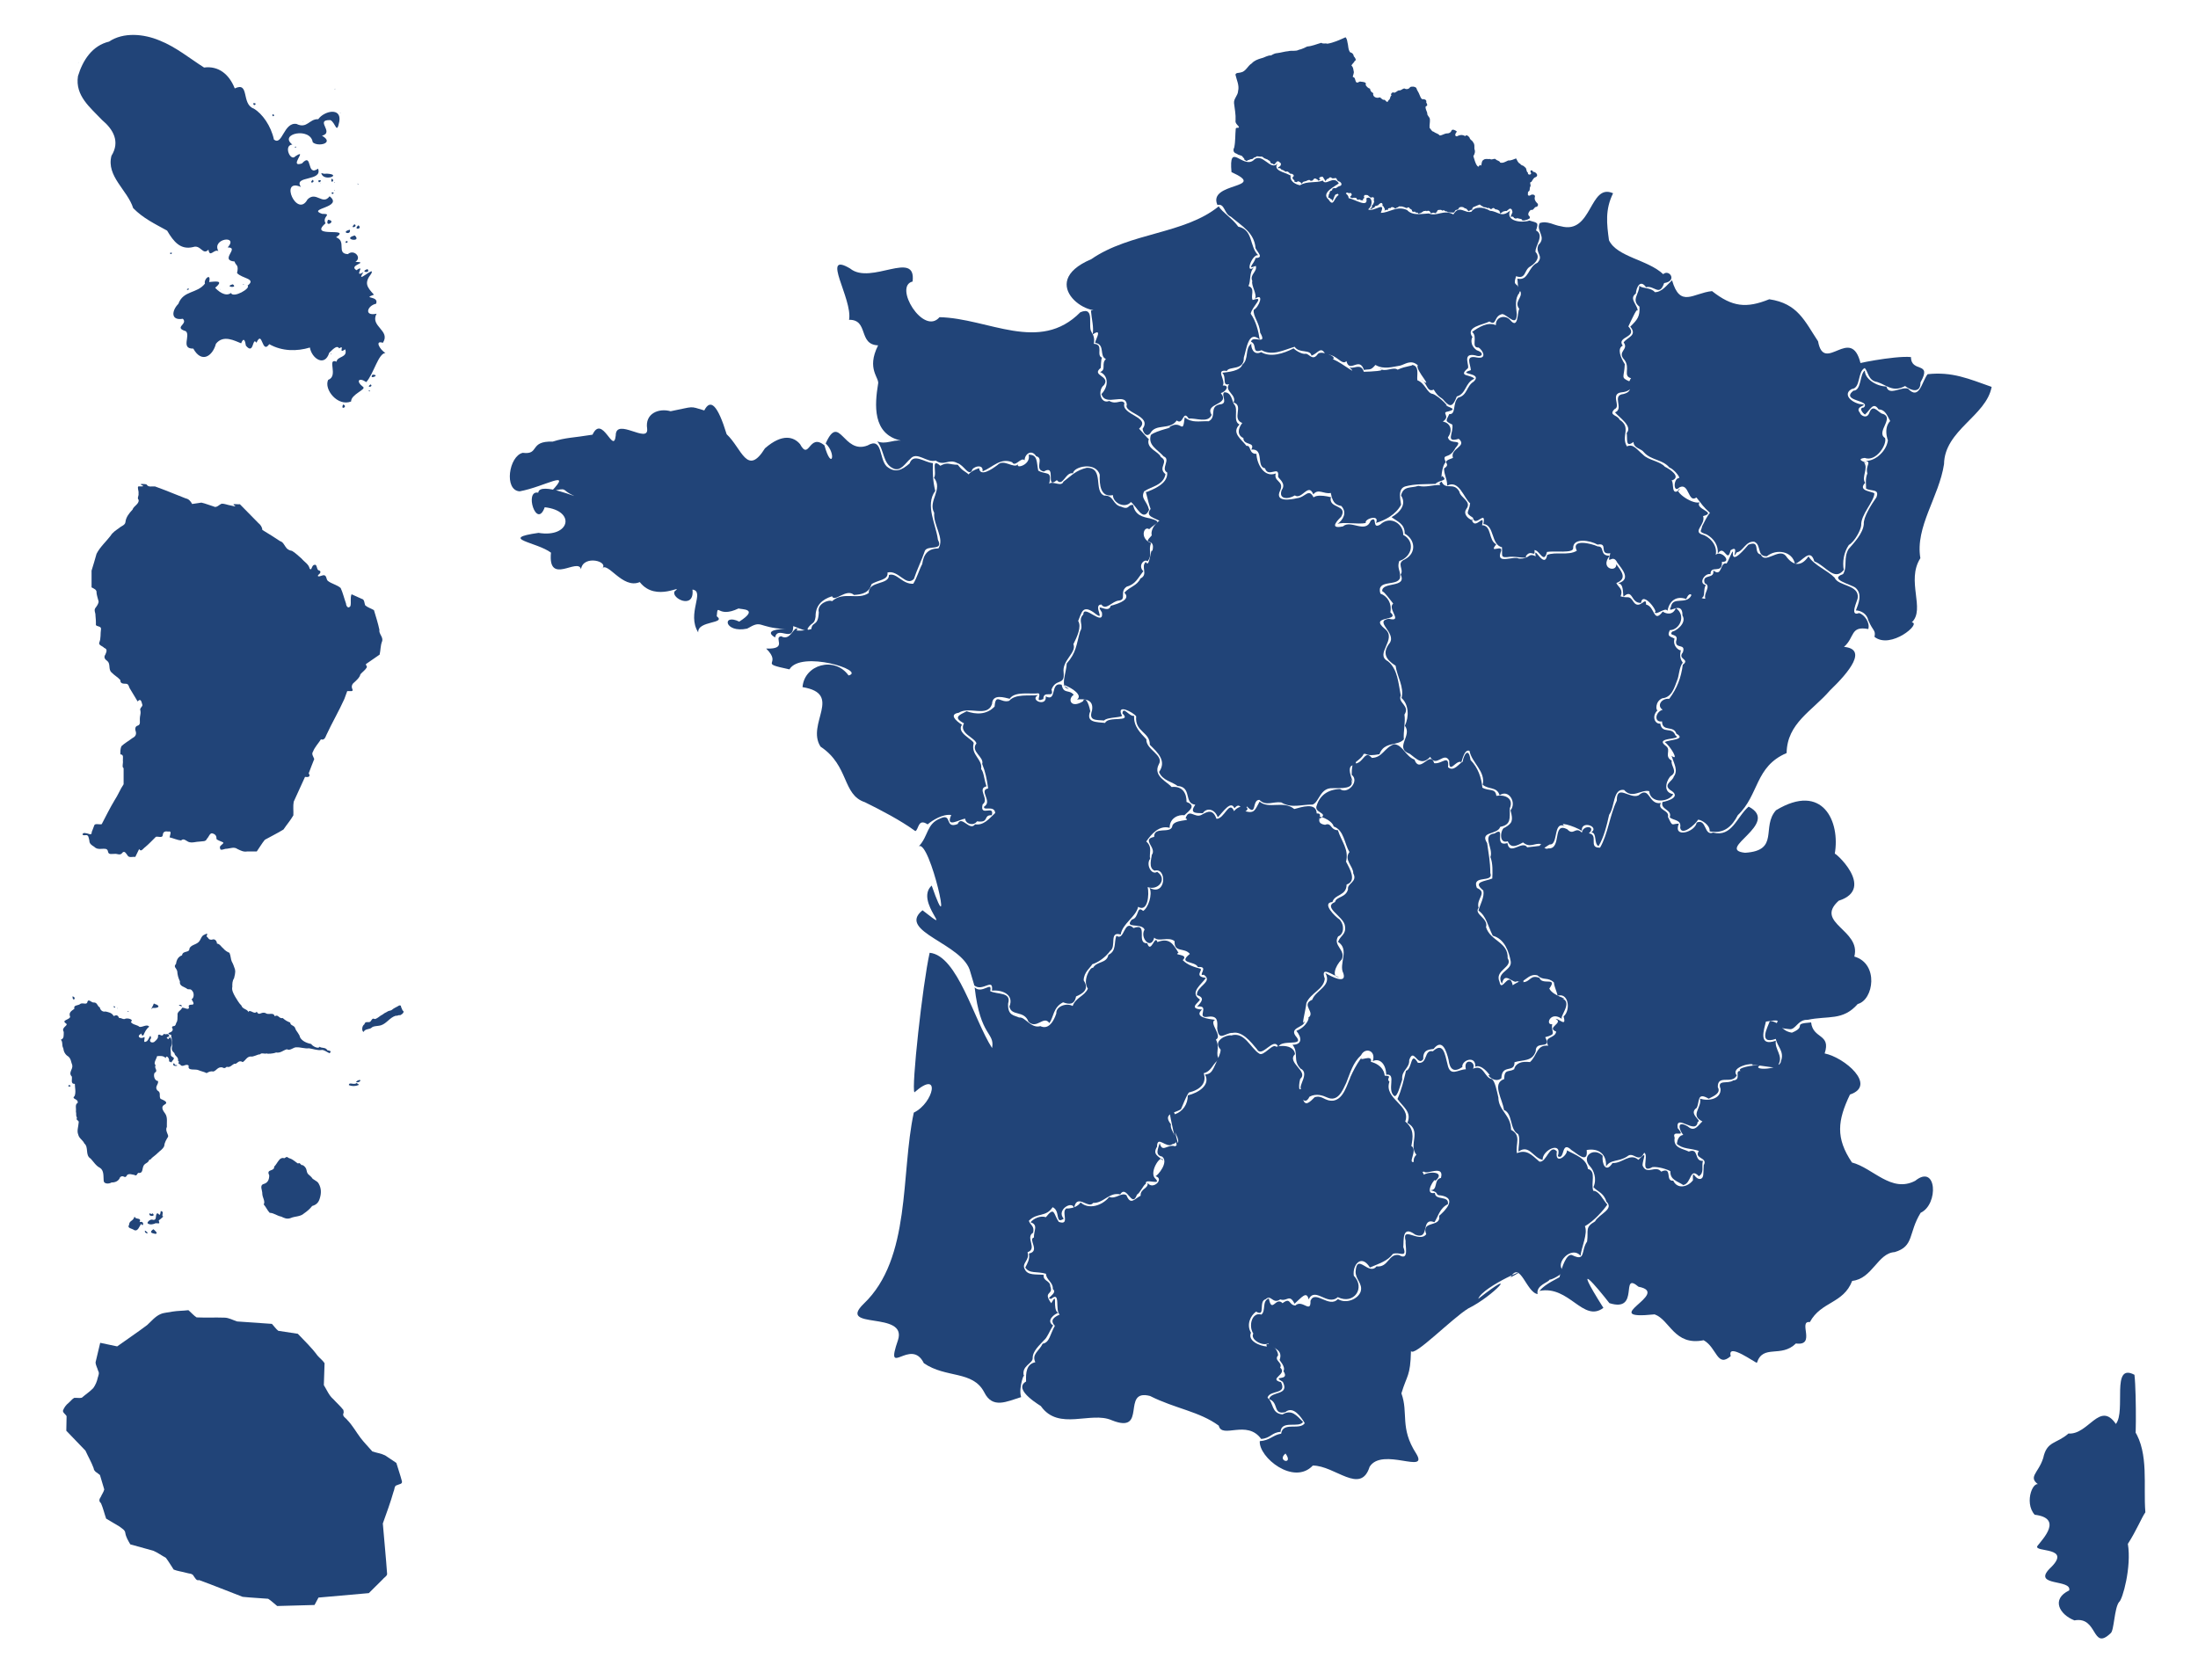 <?xml version="1.0" encoding="UTF-8" standalone="no"?>
<svg id="France" xmlns="http://www.w3.org/2000/svg" width="100%" height="100%" viewBox="0 0 386 295">
    <g id="Regions" transform="matrix(0.195,0,0,0.195,-2.269,-40.763)">
        <path style="fill:#214478"
              d="M 1223.424,242.603 C 1217.852,245.093 1212.658,247.517 1207.071,248.409 C 1205.068,247.723 1203.249,248.844 1201.62,247.598 C 1197.416,248.729 1193.356,250.614 1188.943,250.919 C 1186.454,251.983 1184.112,253.382 1181.388,253.885 C 1178.367,255.528 1174.907,254.285 1171.754,255.153 C 1168.422,255.403 1165.24,256.513 1161.942,256.877 C 1160.053,256.897 1158.051,257.94 1156.339,258.981 C 1153.096,258.761 1150.493,260.942 1147.465,261.542 C 1144.405,262.43 1141.134,263.639 1138.946,266.131 C 1135.189,268.344 1133.686,273.508 1129.033,274.295 C 1127.485,274.861 1124.697,274.29 1124.266,276.273 C 1125.28,281.092 1127.928,285.913 1126.649,290.952 C 1126.56,295.048 1122.55,297.839 1122.998,302.007 C 1123.567,307.121 1124.664,312.182 1124.368,317.345 C 1123.924,319.591 1125.443,321.057 1126.827,322.492 C 1128.797,325.287 1125.238,323.207 1124.545,324.85 C 1123.969,330.455 1124.314,336.17 1123.201,341.71 C 1122.231,343.502 1122.088,345.846 1124.114,346.958 C 1124.997,347.356 1126.111,347.798 1126.827,348.378 L 1129.895,349.418 L 1130.351,349.722 L 1131.365,351.142 L 1131.644,351.269 L 1132.075,351.776 L 1132.43,353.018 L 1132.76,353.145 L 1134.053,353.931 L 1134.129,354.159 L 1135.675,353.272 L 1135.777,353.069 L 1136.664,353.069 L 1137.247,352.688 L 1137.552,352.562 L 1139.63,352.181 L 1139.833,352.055 L 1139.935,351.978 L 1140.898,351.066 L 1141.253,350.863 L 1142.546,350.533 L 1143.079,350.026 L 1143.738,349.798 L 1146.248,350.077 L 1146.299,350.077 L 1146.729,350.102 L 1146.78,350.102 L 1147.591,350.102 L 1148.023,350.077 L 1148.53,350.254 L 1149.975,351.345 L 1150,351.37 L 1150.254,351.573 L 1152.611,352.511 L 1153.017,352.587 L 1153.448,353.018 L 1155.071,353.931 L 1155.426,354.362 L 1155.958,355.807 L 1156.82,356.263 L 1157.124,356.238 L 1157.555,356.365 L 1158.113,356.694 L 1158.291,356.973 L 1159.457,357.049 L 1161.435,354.666 L 1161.866,354.412 L 1162.398,354.286 L 1163.082,354.438 L 1164.959,355.959 L 1165.238,356.669 L 1165.212,357.125 L 1165.136,357.404 L 1164.73,358.342 L 1164.426,358.697 L 1162.474,360.041 L 1162.93,360.751 L 1163.057,360.649 L 1163.311,360.523 L 1163.716,360.396 L 1164.604,360.624 L 1165.491,361.664 L 1167.798,362.602 L 1167.976,362.703 L 1168.635,363.185 L 1168.762,363.286 L 1168.914,363.464 L 1169.421,363.667 L 1170.663,363.464 L 1171.221,363.565 L 1172.032,364.072 L 1172.159,364.148 L 1172.514,364.478 L 1172.539,364.503 L 1173.503,365.416 L 1174.111,365.543 L 1174.162,365.543 L 1174.644,365.517 L 1175.126,365.619 L 1176.241,366.303 L 1176.495,366.506 L 1176.748,366.886 L 1176.621,367.951 L 1175.506,368.94 L 1175.506,369.041 L 1175.886,369.625 L 1175.911,370.208 L 1176.9,371.095 L 1176.951,371.146 L 1177.281,371.526 L 1177.483,372.008 L 1177.534,372.946 L 1178.193,372.819 L 1179.588,373.123 L 1179.943,372.591 L 1180.957,372.312 L 1182.656,373.123 L 1182.934,373.326 L 1183.239,373.681 L 1183.391,373.909 L 1183.67,374.594 L 1185.292,372.845 L 1186.028,372.616 L 1186.205,372.642 L 1186.433,372.464 L 1187.016,372.287 L 1187.321,372.312 L 1188.107,372.059 L 1188.892,371.577 L 1189.045,371.628 L 1189.653,371.298 L 1190.033,371.197 L 1191.149,371.197 L 1191.935,371.83 L 1191.986,372.059 L 1192.391,371.881 L 1192.594,371.83 L 1193.71,371.653 L 1195.13,369.954 L 1196.118,369.751 L 1197.995,370.689 L 1198.299,370.943 L 1198.552,371.298 L 1198.603,371.349 L 1198.983,371.78 L 1200.403,371.019 L 1200.936,371.044 L 1200.581,370.537 L 1199.794,370.182 L 1199.642,369.726 L 1200.2,368.687 L 1201.519,368.332 L 1201.823,368.103 L 1202.938,368.332 L 1203.141,368.636 L 1203.167,368.661 L 1203.344,368.965 L 1205.499,372.388 L 1205.626,371.754 L 1205.803,371.425 L 1206.818,370.233 L 1207.654,369.98 L 1207.781,370.005 L 1207.832,370.03 L 1208.871,369.067 L 1209.15,368.889 L 1209.606,368.737 L 1210.392,368.864 L 1211.254,369.599 L 1212.497,369.65 L 1212.573,369.65 L 1212.902,369.701 L 1213.739,369.447 L 1213.79,369.447 L 1214.322,369.32 L 1215.26,369.802 L 1215.691,370.918 L 1215.919,371.171 L 1215.97,371.247 L 1216.325,371.856 L 1217.643,372.591 L 1217.998,372.616 L 1218.531,372.895 L 1218.911,373.326 L 1219.216,373.605 L 1219.368,373.808 L 1219.621,374.239 L 1219.723,374.721 L 1219.697,374.924 L 1219.773,375.177 L 1219.241,376.166 L 1218.987,376.242 L 1218.886,376.293 L 1218.303,376.597 L 1217.948,376.673 L 1217.694,376.698 L 1217.111,376.977 L 1217.06,377.003 L 1216.782,377.129 L 1216.756,377.155 L 1214.829,378.448 L 1214.221,378.574 L 1213.79,378.473 L 1213.764,378.473 L 1212.902,378.422 L 1211.66,379.056 L 1211.584,379.107 L 1211.559,379.107 L 1211.559,379.132 L 1211.457,379.994 L 1210.95,380.653 L 1210.57,380.806 L 1210.037,380.806 L 1210.012,380.806 L 1209.809,381.313 L 1209.201,381.845 L 1209.023,381.87 L 1209.125,382.656 L 1208.947,383.265 L 1208.415,383.924 L 1207.882,386.738 L 1207.857,386.814 L 1207.756,387.169 L 1208.592,387.093 L 1209.378,387.55 L 1209.556,387.905 L 1210.392,388.462 L 1210.773,388.513 L 1211.432,389.147 L 1211.685,390.212 L 1211.711,390.237 L 1212.953,387.017 L 1212.953,386.992 L 1213.131,386.535 L 1213.283,386.206 L 1213.536,385.521 L 1213.663,385.293 L 1213.993,384.862 L 1214.018,384.71 L 1214.753,383.975 L 1215.59,383.924 L 1215.818,383.772 L 1215.843,383.747 L 1216.503,383.29 L 1216.908,383.138 L 1218.429,383.011 L 1218.455,383.011 L 1220.28,382.58 L 1220.432,382.555 L 1220.939,382.555 L 1221.7,383.011 L 1223.069,385.978 L 1223.5,385.699 L 1223.551,385.648 L 1223.373,384.152 L 1223.5,383.645 L 1224.007,382.808 L 1224.971,382.479 L 1226.34,382.986 L 1226.568,383.113 L 1227.024,382.885 L 1227.633,382.834 L 1228.064,382.986 L 1228.114,383.011 L 1228.495,383.087 L 1229.053,384.228 L 1228.672,384.989 L 1228.52,385.217 L 1227.43,386.358 L 1227.531,386.586 L 1227.557,386.637 L 1227.684,386.764 L 1229.053,387.321 L 1229.281,387.524 L 1230.675,387.144 L 1230.954,387.119 L 1232.501,387.22 L 1232.932,387.372 L 1233.337,387.702 L 1233.667,388.361 L 1233.667,388.488 L 1233.692,388.564 L 1233.87,388.741 L 1234.63,389.147 L 1234.859,388.868 L 1235.847,388.64 L 1237.14,389.274 L 1237.419,389.476 L 1238.002,389.35 L 1238.509,389.426 L 1239.346,389.806 L 1239.143,389.603 L 1239.067,388.538 L 1239.676,387.778 L 1240.056,387.524 L 1240.36,387.397 L 1239.904,385.699 L 1240.69,384.685 L 1242.541,384.685 L 1242.668,384.71 L 1243.149,384.786 L 1243.555,384.964 L 1245.33,386.51 L 1245.507,386.688 L 1245.583,386.814 L 1246.496,387.017 L 1247.713,386.612 L 1248.6,386.865 L 1248.905,387.271 L 1249.057,387.905 L 1248.829,389.223 L 1248.803,389.35 L 1248.93,389.603 L 1248.98,389.755 L 1249.158,390.567 L 1249.107,391.048 L 1248.347,392.823 L 1248.195,393.051 L 1247.155,394.167 L 1247.079,394.243 L 1247.104,394.598 L 1247.256,394.953 L 1247.028,395.891 L 1245.482,397.209 L 1245.583,397.336 L 1245.583,397.361 L 1245.609,397.412 L 1247.256,397.159 L 1247.586,396.652 L 1248.119,396.271 L 1249.209,396.068 L 1249.995,394.928 L 1250.02,394.902 L 1250.324,394.497 L 1251.364,394.446 L 1252.707,393.787 L 1253.062,393.837 L 1253.392,393.203 L 1253.646,392.899 L 1254.913,392.012 L 1255.395,391.86 L 1255.928,391.885 L 1256.739,392.696 L 1256.688,394.471 L 1257.068,394.573 L 1257.601,395.004 L 1258.792,397.311 L 1258.792,398.046 L 1258.387,398.883 L 1259.705,398.122 L 1260.161,398.021 L 1261.556,398.122 L 1261.759,396.905 L 1263.001,396.347 L 1263.711,396.804 L 1263.762,396.753 L 1263.812,396.55 L 1264.091,396.119 L 1264.522,395.79 L 1264.953,395.637 L 1265.486,395.587 L 1265.815,395.612 L 1266.677,395.891 L 1267.108,396.043 L 1267.489,396.347 L 1267.996,397.057 L 1269.162,396.271 L 1269.365,396.17 L 1269.821,396.018 L 1269.872,395.992 L 1270.633,395.688 L 1270.709,395.637 L 1270.937,395.511 L 1271.418,395.054 L 1272.128,394.851 L 1273.142,395.029 L 1273.244,395.08 L 1273.269,395.054 L 1273.7,394.928 L 1274.131,394.953 L 1276.54,395.713 L 1276.667,395.764 L 1276.996,395.942 L 1277.072,395.967 L 1277.123,395.992 L 1278.365,396.398 L 1278.517,396.499 L 1279.151,396.094 L 1279.354,395.815 L 1280.749,395.942 L 1281.205,396.88 L 1282.752,397.716 L 1283.157,398.3 L 1283.259,398.933 L 1283.867,399.77 L 1283.892,399.795 L 1286.022,399.694 L 1286.833,400.607 L 1287.239,400.581 L 1287.518,400.429 L 1288.633,400.784 L 1288.989,401.494 L 1291.321,400.835 L 1293.857,399.111 L 1294.693,399.06 L 1294.871,399.162 L 1295.555,398.908 L 1296.189,398.959 L 1296.265,398.984 L 1296.595,399.339 L 1297.507,398.807 L 1297.989,398.908 L 1298.344,398.984 L 1298.395,399.009 L 1298.75,399.111 L 1299.231,399.44 L 1299.992,400.632 L 1299.89,400.936 L 1300.22,401.139 L 1301.386,400.86 L 1301.412,400.86 L 1301.843,400.733 L 1302.299,400.607 L 1302.73,400.607 L 1304.429,401.063 L 1304.834,400.962 L 1305.316,399.998 L 1305.62,399.669 L 1305.975,399.44 L 1306.052,398.908 L 1306.356,398.502 L 1306.964,398.147 L 1309.145,398.046 L 1309.601,398.147 L 1310.717,398.832 L 1310.742,398.832 L 1311.148,398.502 L 1312.111,398.452 L 1313.607,399.44 L 1314.317,399.39 L 1314.951,399.643 L 1315.331,399.998 L 1315.407,400.226 L 1320.604,400.531 L 1320.68,400.556 L 1320.757,400.556 L 1321.948,399.263 L 1322.05,399.035 L 1322.075,398.959 L 1322.151,398.705 L 1322.76,398.198 L 1324.661,397.767 L 1325.701,396.119 L 1326.157,395.764 L 1327.146,395.485 L 1327.323,395.46 L 1327.856,395.435 L 1327.982,395.46 L 1329.149,395.587 L 1329.504,395.739 L 1330.315,396.271 L 1330.391,396.322 L 1330.645,396.55 L 1332.014,396.956 L 1332.369,397.209 L 1333.763,398.756 L 1333.94,399.136 L 1333.991,399.39 L 1334.067,399.339 L 1334.422,399.06 L 1334.65,398.933 L 1335.056,398.781 L 1335.183,398.731 L 1336.4,398.046 L 1337.11,398.021 L 1337.465,398.173 L 1337.515,397.032 L 1337.693,396.55 L 1338.479,395.612 L 1338.986,395.333 L 1339.29,395.308 L 1342.865,393.761 L 1342.992,393.736 L 1343.296,393.66 L 1343.651,393.356 L 1344.817,393.457 L 1345.324,394.091 L 1347.378,395.206 L 1347.606,395.409 L 1347.733,395.561 L 1350.015,395.866 L 1350.37,396.018 L 1350.801,396.297 L 1351.003,396.525 L 1352.068,396.297 L 1352.677,396.398 L 1354.376,397.488 L 1354.451,397.514 L 1355.745,396.652 L 1355.973,396.525 L 1356.455,396.373 L 1357.241,396.575 L 1358.204,397.488 L 1360.105,397.869 L 1360.333,397.97 L 1361.728,398.756 L 1362.134,399.288 L 1362.235,399.795 L 1362.108,399.998 L 1362.286,400.125 L 1362.59,400.733 L 1362.615,401.393 L 1364.669,400.1 L 1364.872,399.846 L 1365.303,399.567 L 1367.382,399.06 L 1367.585,399.035 L 1368.142,399.06 L 1368.345,399.187 L 1371.109,397.032 L 1372.022,396.981 L 1372.757,397.412 L 1373.112,397.818 L 1373.289,398.3 L 1373.315,398.376 L 1373.72,399.821 L 1373.67,400.353 L 1372.199,403.827 L 1372.224,404.232 L 1373.974,404.156 L 1374.76,404.638 L 1375.115,405.5 L 1375.622,405.5 L 1376.129,405.677 L 1376.611,406.032 L 1377.726,405.601 L 1378.208,405.576 L 1381.301,406.286 L 1381.352,406.286 L 1381.859,406.463 L 1382.391,406.97 L 1382.645,407.706 L 1383.532,407.554 L 1383.836,407.554 L 1384.166,407.63 L 1387.132,406.844 L 1387.208,406.818 L 1389.211,405.753 C 1389.537,404.862 1389.555,403.997 1388.324,403.167 C 1387.277,401.379 1388.976,399.142 1390.251,398.046 C 1392.634,398.734 1392.991,396.297 1394.586,395.46 C 1396.693,395.436 1397.555,393.084 1395.803,391.809 C 1394.205,390.268 1393.238,388.279 1394.003,386.13 C 1394.284,383.906 1390.649,383.852 1389.566,385.141 C 1386.683,385.808 1387.836,383.33 1387.766,381.718 C 1389.975,381.076 1388.823,378.8 1389.744,377.18 C 1390.921,375.842 1388.361,373.073 1390.809,372.845 C 1391.927,371.19 1392.723,368.98 1394.992,368.433 C 1397.597,366.766 1394.51,363.669 1392.279,363.768 C 1391.611,361.373 1388.794,362.528 1390.378,364.63 C 1391.373,366.693 1386.983,367 1387.715,364.554 C 1385.69,363.493 1387.001,360.497 1384.698,359.483 C 1383.638,357.722 1381.629,358.402 1380.743,356.568 C 1378.566,355.705 1378.126,353.497 1377.016,351.725 C 1374.656,352.585 1372.356,353.777 1369.791,353.601 C 1367.591,354.625 1365.149,356.277 1362.641,355.427 C 1362.021,353.469 1359.574,353.942 1358.508,352.308 C 1356.727,351.51 1355.351,353.42 1353.564,352.257 C 1351.548,352.571 1349.404,351.566 1347.631,353.043 C 1345.9,353.91 1346.089,356.55 1345.552,358.266 C 1343.221,356.032 1344.232,361.059 1341.876,358.266 C 1340.043,355.725 1339.539,352.499 1338.529,349.697 C 1339.711,347.766 1340.482,345.543 1339.493,343.308 C 1339.272,341.313 1339.953,339.05 1338.403,337.4 C 1337.935,335.591 1335.452,335.121 1335.132,333.065 C 1334.315,331.837 1332.36,329.836 1331.126,331.67 C 1328.805,330.081 1325.963,330.553 1323.596,331.848 C 1321.017,331.607 1322.661,328.562 1323.698,327.588 C 1322.97,326.646 1319.74,324.938 1318.906,326.498 C 1318.205,328.483 1316.562,329.287 1314.57,329.211 C 1312.313,329.37 1310.423,331.021 1308.207,331.062 C 1306.842,329.22 1304.391,329.104 1302.705,327.664 C 1300.806,327.341 1300.29,325.26 1299.105,324.216 C 1298.864,321.629 1299.607,319.017 1299.383,316.407 C 1299.162,314.236 1296.687,313.184 1297.026,310.956 C 1296.565,308.952 1295.049,306.932 1295.606,304.897 C 1298.012,304.019 1296.652,302.639 1296.037,301.119 C 1296.883,298.936 1294.162,298.016 1292.513,298.457 C 1290.958,297.425 1290.746,295.674 1289.977,294.248 C 1289.288,292.1 1287.733,290.504 1287.163,288.265 C 1285.841,286.791 1282.706,286.794 1281.56,287.53 C 1280.538,289.348 1278.121,289.777 1276.515,288.721 C 1274.539,288.767 1273.501,290.868 1271.393,290.42 C 1269.827,290.835 1268.43,292.776 1266.956,292.474 C 1265.719,291.45 1263.415,293.97 1264.826,295.034 C 1263.069,295.993 1264.111,298.364 1262.164,299.243 C 1261.054,302.22 1260.063,300.271 1258.691,298.913 C 1256.586,299.423 1255.714,297.276 1254.153,296.682 C 1251.493,298.005 1247.513,296.231 1248.347,292.905 C 1246.53,292.059 1245.708,290.824 1245.456,288.924 C 1243.621,288.42 1242.467,287.079 1241.501,285.603 C 1242.744,282.772 1238.889,282.818 1237.14,282.611 C 1235.878,281.77 1234.051,284.818 1232.704,282.611 C 1231.915,281.111 1232.261,278.714 1230.016,278.428 C 1229.84,276.8 1231.421,274.968 1230.701,272.977 C 1230.345,271.201 1230.282,269.323 1228.748,268.185 C 1229.231,266.468 1231.172,265.539 1231.689,263.849 C 1233.713,263.5 1231.823,260.648 1230.878,259.793 C 1230.546,257.781 1229.528,256.595 1227.557,256.142 C 1225.537,253.601 1226.022,249.849 1225.072,246.812 C 1224.876,245.323 1224.456,243.722 1223.424,242.603 z"
              id="Nord-pas-de-calais"/>
        <path style="fill:#214478"
              d="M 994.101,488.761 C 994.794,496.729 996.856,503.682 995.673,510.286 C 1006.283,503.033 995.917,518.604 998.309,517.918 C 1007.144,519.575 1001.354,529.79 1007.614,532.369 C 1003.045,536.743 1008.264,541.86 1002.391,544.133 C 1009.769,547.181 1010.407,556.719 1003.608,563.935 C 1007.006,575.92 1025.506,561.779 1026.427,573.594 C 1023.392,580.904 1048.962,583.445 1040.878,594.866 C 1039.772,595.316 1043.37,604.491 1047.622,599.201 C 1052.551,590.17 1065.101,596.697 1071.404,587.767 C 1077.588,592.517 1076.766,577.455 1082.154,586.043 C 1088.643,585.304 1099.597,590.469 1102.817,582.696 C 1095.95,571.761 1119.994,574.129 1111.108,563.073 C 1115.784,561.835 1119.523,555.83 1112.832,556.252 C 1116.001,551.394 1105.5,541.351 1116.508,543.119 C 1118.668,538.601 1132.146,543.042 1131.796,531.178 C 1134.178,523.824 1135.843,505.823 1146.096,514.85 C 1145.061,507.941 1142.967,498.561 1137.983,491.575 C 1139.214,484.892 1151.64,475.163 1139.783,479.279 C 1137.606,475.472 1142.458,468.763 1135.954,466.704 C 1138.459,461.979 1136.239,454.318 1141.177,449.691 C 1132.115,456.731 1139.609,437.227 1144.828,438.992 C 1136.629,431.22 1140.593,416.055 1126.802,413.182 C 1121.72,405.979 1112.189,400.021 1109.181,394.902 C 1078.111,420.127 1029.361,418.257 994.354,442.516 C 942.674,464.446 996.264,499.785 1007.612,485.265 L 1000.819,487.747 L 994.101,488.761 z"
              id="Haute-normandie"/>
        <path style="fill:#214478"
              d="M 801.692,606.605 C 808.125,614.491 806.644,626.563 815.89,630.843 C 822.708,634.47 827.416,625.539 831.457,622.324 C 837.386,615.034 846.567,626.327 854.326,623.845 C 861.957,629.317 865.747,621.825 873.697,626.076 C 880.026,628.077 883.419,637.658 886.906,633.074 C 886.908,629.48 897.75,626.096 896.464,633.632 C 905.939,629.77 912.49,621.057 923.187,625.366 C 925.774,630.322 931.292,620.198 934.418,623.617 C 934.27,618.602 940.286,612.977 944.839,619.966 C 952.385,621.755 942.515,631.899 951.684,633.708 C 963.875,626.569 952.31,650.639 963.423,641.491 C 968.819,648.151 971.214,633.863 977.925,635.33 C 978.676,629.033 998.774,624.688 1002.037,636.674 C 1001.728,645.517 1002.63,657.386 1013.902,654.954 C 1013.926,662.113 1024.883,667.455 1030.103,661.191 C 1035.423,665.128 1041.102,679.821 1046.481,668.265 C 1044.352,659.632 1038.727,658.349 1042.044,651.557 C 1048.895,646.991 1059.309,646.236 1061.263,636.091 C 1053.705,630.112 1064.971,625.164 1057.028,620.651 C 1055.306,615.629 1043.448,613.207 1046.228,604.526 C 1043.032,601.958 1034.78,591.149 1037.024,595.525 C 1049.838,584.743 1020.602,582.946 1024.322,572.124 C 1021.367,568.138 1017.425,574.024 1010.606,570.146 C 1002.711,573.387 999.766,560.604 1005.916,555.796 C 1011.883,547.411 994.097,547.515 1002.848,540.483 C 1003.193,541.668 1002.929,531.386 1004.268,531.254 C 998.193,529.284 1006.279,519.077 996.712,518.704 C 998.838,508.424 989.474,504.241 994.963,508.486 C 990.58,503.998 998.626,484.376 984.568,490.282 C 947.666,527.633 901.85,495.712 857.749,494.719 C 843.383,511.756 815.984,466.835 833.501,462.599 C 837.077,433.333 795.875,466.191 777.245,450.885 C 750.074,434.754 779.754,478.324 776.288,497.077 C 794.226,496.787 784.239,519.466 802.448,520.081 C 791.479,541.871 804.195,549.341 802.377,555.112 C 799.495,573 796.913,600.109 823.009,605.864 C 815.355,605.058 809.414,609.586 801.692,606.605 z"
              id="Basse-normandie"/>
        <path style="fill:#214478"
              d="M 1389.008,407.68 C 1382.394,410.006 1367.16,408.492 1371.667,398.654 C 1363.683,405.715 1360.825,399.255 1353.59,398.908 C 1347.478,395.184 1339.873,394.832 1336.831,399.669 C 1330.992,401.745 1326.046,393.045 1320.503,402.153 C 1311.78,397.329 1305.5,404.434 1298.471,401.291 C 1292.394,401.457 1283.812,403.768 1278.847,398.223 C 1269.445,393.941 1262.655,400.847 1255.167,400.733 C 1259.998,389.378 1249.211,400.273 1243.707,397.666 C 1249.057,393.522 1246.932,384.517 1242.135,387.702 C 1244.186,396.921 1231.844,388.484 1226.213,387.499 C 1226.191,381.283 1211.609,378.647 1217.238,384.735 C 1212.941,386.706 1212.885,396.332 1208.136,388.741 C 1200.541,382.612 1215.125,376.346 1217.339,374.188 C 1212.442,366.349 1205.699,377.088 1202.888,371.628 C 1197.001,374.248 1188.75,371.763 1182.427,375.887 C 1178.519,375.146 1172.895,372.421 1174.01,367.165 C 1168.298,363.936 1157.423,362.737 1162.423,356.01 C 1155.728,364.153 1148.448,344.778 1140.062,353.753 C 1130.29,360.476 1118.139,336.307 1120.703,364.068 C 1154.336,379.171 1098.867,372.888 1108.014,393.634 C 1114.88,392.018 1113.754,401.537 1120.184,404.232 C 1130.101,412.687 1141.317,418.61 1142.369,432.603 C 1144.478,436.775 1150.041,441.231 1142.318,441.426 C 1141.573,446.159 1133.543,452.169 1142.622,448.525 C 1144.092,453.925 1136.784,456.248 1139.453,462.165 C 1138.153,465.836 1144.175,474.482 1141.836,478.113 C 1150.598,472.207 1145.52,485.742 1140.721,488.127 C 1139.845,493.641 1146.1,500.19 1146.476,508.537 C 1153.582,520.928 1139.675,510.35 1138.287,516.802 C 1144.345,519.458 1138.293,527.826 1147.794,524.484 C 1157.701,529.913 1167.83,524.203 1177.585,521.366 C 1181.639,527.662 1191.595,523.204 1192.721,529.327 C 1198.362,527.674 1201.279,519.754 1205.524,528.693 C 1214.429,526.69 1220.201,539.005 1224.185,534.246 C 1227.142,545.773 1235.938,529.626 1239.955,542.232 C 1245.497,541.252 1245.849,542.99 1250.324,537.719 C 1257.937,542.237 1266.188,539.273 1272.306,538.404 C 1276.796,537.439 1282.115,532.378 1288.507,538.023 C 1285.56,541.991 1304.568,560.886 1291.473,551.004 C 1297.044,553.507 1296.502,562.903 1302.806,559.929 C 1307.828,568.197 1309.52,566.16 1312.466,570.222 C 1317.835,576.277 1320.243,574.925 1323.596,566.115 C 1332.351,563.652 1330.841,553.8 1339.391,550.168 C 1336.704,546.227 1324.466,548.521 1333.104,541.142 C 1336.341,539.857 1327.181,526.27 1340.304,529.124 C 1346.591,531.407 1348.796,526.761 1341.648,524.535 C 1334.807,519.797 1336.99,513.275 1337.718,512.644 C 1330.999,503.248 1347.172,501.753 1352.981,498.598 C 1359.892,503.212 1356.579,493.245 1364.771,491.905 C 1369.882,493.156 1377.508,503.814 1377.625,491.956 C 1376.931,485.08 1375.699,477.669 1380.033,472.814 C 1379.441,461.373 1373.465,468.931 1376.966,457.804 C 1386.328,461.071 1383.912,451.834 1390.048,448.905 C 1395.862,445.009 1398.611,440.23 1394.485,435.95 C 1394.085,430.153 1402.904,420.919 1394.967,416.579 C 1397.469,409.137 1396.45,409.902 1389.008,407.68 z"
              id="Picardie"/>
        <path style="fill:#214478"
              d="M 1114.226,562.363 C 1120.869,562.234 1121.043,570.178 1123.049,573.189 C 1127.403,577.484 1121.484,588.352 1127.942,591.393 C 1120.202,598.93 1129.79,604.717 1134.205,610.661 C 1138.687,609.819 1135.938,618.054 1143.18,617.786 C 1143.395,626.648 1150.056,639.673 1160.598,635.457 C 1158.305,643.063 1168.64,642.082 1164.426,651.024 C 1159.358,661.678 1174.485,659.029 1179.537,657.743 C 1187.308,657.144 1190.056,648.213 1194.597,657.008 C 1199.963,652.745 1216.32,658.98 1210.291,656.551 C 1207.335,667.498 1225.712,663.085 1219.545,674.35 C 1217.856,676.188 1206.955,686.164 1221.117,683.122 C 1228.123,676.77 1241.579,690.172 1246.116,677.899 C 1252.668,673.032 1246.685,686.393 1254.71,681.423 C 1263.982,672.876 1275.731,681.069 1275.348,690.804 C 1286.268,696.4 1283.699,710.432 1271.799,714.332 C 1269.423,721.05 1273.34,723.037 1272.483,729.519 C 1270.15,737.527 1250.843,730.356 1254.786,743.666 C 1261.248,745.961 1265.325,752.699 1263.762,760.476 C 1273.67,769.065 1243.484,762.999 1258.919,775.485 C 1270.375,784.789 1249.113,798.088 1261.581,804.616 C 1270.503,811.749 1271.007,824.681 1273.142,835.446 C 1270.14,842.176 1281.782,844.554 1276.464,852.636 C 1277.533,859.666 1275.355,867.471 1275.906,874.973 C 1270.242,881.257 1258.141,876.574 1253.95,888.334 C 1240.801,890.787 1242.838,887.07 1239.65,888.157 C 1238.134,892.619 1229.708,896.083 1231.132,898.374 C 1221.049,897.615 1234.366,920.652 1228.064,910.366 C 1233.062,920.496 1217.97,918.615 1211.964,918.936 C 1200.337,918.338 1199.845,931.402 1193.786,933.692 C 1183.356,933.552 1174.93,937.359 1165.466,931.739 C 1157.991,930.788 1151.622,935.422 1145.817,929.432 C 1138.846,929.403 1143.835,945.072 1134.61,935.39 C 1129.331,945.137 1130.204,928.851 1123.353,937.013 C 1120.095,929.283 1112.832,940.811 1108.344,945.126 C 1105.616,937.516 1098.305,936.165 1094.856,941.475 C 1087.832,941.354 1082.909,941.491 1088.061,933.793 C 1077.513,932.731 1085.377,917.77 1072.114,916.933 C 1067.716,913.288 1058.443,912.077 1055.457,904.332 C 1062.471,894.472 1054.459,886.975 1047.14,879.841 C 1047.358,868.121 1033.452,868.496 1034.869,854.183 C 1032.196,850.582 1017.069,842.647 1021.711,852.966 C 1024.99,855.619 1009.013,854.482 1005.941,857.986 C 998.301,857.361 991.962,858.335 995.09,848.934 C 996.932,838.507 987.978,838.407 981.576,839.097 C 990.577,832.62 957.624,820.081 974.3,829.412 C 965.398,829.118 972.297,814.379 972.246,806.695 C 981.08,796.686 980.796,790.07 984.39,777.64 C 987.878,772.004 982.002,767.735 987.255,762.428 C 987.411,752.576 1005.83,774.337 1004.039,760.755 C 996.964,749.977 1009.842,762.913 1011.975,754.594 C 1019.746,752.637 1030.277,748.707 1024.221,742.83 C 1029.559,737.047 1035.451,736.846 1038.698,730.077 C 1046.118,726.43 1038.604,719.358 1043.591,715.194 C 1047.086,721.859 1047.848,701.368 1049.448,705.357 C 1052.762,692.081 1039.212,701.292 1048.89,691.235 C 1046.965,683.848 1058.134,674.725 1057.079,678.837 C 1051.366,675.194 1042.634,674.445 1047.85,667.403 C 1045.197,660.607 1043.039,647.869 1043.312,652.545 C 1050.468,649.776 1063.673,644.721 1062.809,634.62 C 1056.493,631.32 1066.431,622.751 1059.614,620.118 C 1053.851,613.588 1045.199,610.125 1048.079,600.773 C 1053.24,596.535 1071.115,593.325 1064.077,594.105 C 1076.115,585.632 1076.587,602.393 1078.554,584.877 C 1085.393,590.412 1091.783,588.074 1100.13,588.452 C 1107.742,584.714 1100.253,575.279 1110.068,573.29 C 1118.397,572.648 1110.795,564.822 1114.226,562.363 z"
              id="Centre"/>
        <path style="fill:#214478"
              d="M 709.659,783.167 C 711.95,772.114 725.987,788.431 726.037,772.95 C 730.755,774.768 741.351,779.545 738.866,775.257 C 743.202,768.658 745.08,771.836 746.143,764.431 C 745.972,754.532 751.763,748.962 760.949,746.075 C 763.243,751.952 773.877,738.582 780.699,744.883 C 787.587,744.456 794.309,743.204 796.444,735.274 C 801.645,731.407 811.982,731.749 810.87,724.702 C 820.707,722.011 827.6,737.759 834.652,730.508 C 837.738,721.418 841.206,714.774 844.667,704.926 C 847.502,699.788 861.649,705.587 856.304,695.165 C 854.624,681.416 844.504,663.939 853.895,651.202 C 851.764,642.195 851.443,635.13 851.816,626.152 C 844.211,625.61 834.267,616.728 830.824,626.431 C 823.981,632.36 817.84,635.541 810.186,629.119 C 803.128,622.251 806.657,602.239 792.907,610.272 C 770.975,618.75 767.773,580.352 755.219,608.456 C 765.222,617.875 760.559,633.52 754.129,610.18 C 740.041,598.502 740.57,624.656 732.122,609.013 C 726.72,602.677 716.515,598.905 700.557,612.816 C 684.47,638.706 679.665,612.841 666.051,600.14 C 657.974,573.777 651.485,567.758 645.898,578.701 C 631.992,574.576 637.596,575.121 615.597,579.426 C 604.85,576.408 592.293,581.455 594.446,595.119 C 595.993,609.423 566.163,584.486 566.158,601.295 C 564.202,619.198 554.103,581.552 545.241,600.545 C 527.814,603.409 521.291,602.996 509.377,606.79 C 487.79,606.093 497.952,618.879 482.44,616.873 C 469.896,619.759 465.312,650.619 479.631,651.578 C 502.352,647.352 527.666,631.149 508.224,651.582 C 523.462,647.805 516.986,650.282 527.341,655.03 C 536.587,659.402 497.352,642.003 496.379,652.796 C 483.493,650.06 494.84,686.395 502.212,665.899 C 530.774,669.077 524.831,693.71 496.634,688.977 C 460.086,694.216 495.096,697.186 507.844,706.802 C 504.852,736.925 532.341,710.745 534.871,721.786 C 536.774,708.148 561.322,714.934 553.506,721.366 C 558.606,713.674 572.06,740.07 587.809,733.297 C 602.456,752.228 628.781,733.802 619.121,741.714 C 615.861,747.927 637.355,758.515 635.256,740.041 C 646.919,741.672 629.753,761.665 640.443,778.629 C 639.671,767.834 666.199,771 657.119,764.06 C 658.248,750.801 657.441,766.321 676.789,757.051 C 678.867,758.042 696.096,756.897 677.409,768.919 C 661.434,761.175 663.815,779.551 684.518,775.217 C 698.837,766.897 692.659,774.153 719.316,775.687 C 713.45,775.276 699.04,776.822 709.659,783.167 z"
              id="Bretagne"/>
        <path style="fill:#214478"
              d="M 889.035,1096.538 C 896.469,1102.87 906.477,1088.816 904.983,1101.279 C 914.348,1100.346 925.096,1104.912 920.702,1115.578 C 922.461,1124.662 933.912,1118.634 937.866,1129.244 C 945.321,1136.613 951.463,1123.131 956.704,1130.512 C 960.672,1124.946 960.084,1116.213 969.026,1111.801 C 974.594,1113.838 979.282,1114.178 980.714,1106.502 C 986.381,1104.123 993.1,1100.32 987.585,1092.05 C 987.673,1084.508 993.858,1080.464 995.292,1077.523 C 1000.772,1075.828 1007.283,1071.183 1011.493,1065.429 C 1017.304,1061.59 1010.138,1047.451 1020.899,1050.775 C 1022.653,1040.593 1034.69,1034.835 1036.619,1025.776 C 1045.405,1031.088 1046.742,1014.438 1045.214,1008.003 C 1054.574,1011.543 1063.499,1000.687 1053.758,994.261 C 1048.628,997.675 1043.422,987.625 1047.419,982.548 C 1046.295,977.865 1049.891,972.11 1043.946,966.93 C 1048.244,960.706 1055.435,951.906 1065.015,954.659 C 1064.92,945.418 1073.515,942.492 1078.249,943.301 C 1082.591,939.175 1089.499,934.66 1080.202,931.308 C 1080.321,923.717 1076.763,916.767 1066.739,917.871 C 1062.932,913.116 1049.775,908.15 1055.203,897.537 C 1060.359,889.184 1043.389,884.194 1044.047,874.922 C 1039.182,869.577 1032.331,863.463 1033.019,853.802 C 1028.452,854.574 1023.247,844.573 1022.471,851.521 C 1031.387,860.17 1009.563,853.586 1006.904,860.166 C 999.167,859.297 989.275,859.995 993.518,849.594 C 992.275,842.721 988.928,835.573 986.875,840.72 C 976.064,847.502 972.718,838.78 978.61,834.813 C 974.388,829.631 969.396,834.551 967.758,825.736 C 956.945,822.796 963.966,841.572 953.408,836.258 C 954.589,846.104 938.287,839.732 946.487,835.066 C 938.538,836.108 926.281,833.601 920.474,840.238 C 912.771,842.683 908.285,832.723 907.366,845.385 C 900.12,853.001 890.485,852.61 882.19,849.644 C 875.24,853.147 869.797,855.271 879.781,860.496 C 874.904,869.585 889.663,873.273 891.013,878.598 C 885.238,885.773 898.167,890.776 896.185,897.081 C 898.944,903.906 900.331,910.344 901.56,919.164 C 892.676,920.703 905.844,930.925 897.96,935.466 C 896.571,939.873 907.127,933.8 907.924,941.272 C 902.559,946.212 897.673,952.751 889.745,951.464 C 884.994,958.185 877.568,942.694 874.102,951.211 C 862.007,955.975 869.572,940.997 858.459,946.191 C 845.908,950.988 847.992,961.923 839.034,971.359 C 849.021,964.35 871.484,1066.388 850.701,1006.634 C 834.727,1021.058 873.653,1053.348 842.436,1028.894 C 818.702,1048.107 879.638,1058.85 885.511,1084.52 L 888.909,1095.904 L 889.035,1096.538 z"
              id="Poitou-charente"/>
        <path style="fill:#214478"
              d="M 931.249,1467.36 C 928.548,1458.617 934.847,1443.369 933.835,1448.877 C 930.879,1439.083 941.994,1437.224 941.644,1432.245 C 941.526,1425.799 948.205,1420.238 951.988,1415.993 C 954.98,1413.42 956.398,1408.684 960.051,1402.759 C 953.162,1398.479 961.674,1392.245 964.64,1391.527 C 958.804,1388.495 964.956,1370.958 958.352,1382.805 C 950.333,1371.725 960.835,1375.667 957.465,1367.542 C 957.512,1362.214 950.682,1363.083 951.608,1357.274 C 944.247,1356.564 937.205,1357.901 934.571,1352.28 C 931.262,1346.583 939.426,1344.134 937.004,1336.915 C 946.274,1333.584 934.712,1323.622 942.05,1319.269 C 943.481,1313.191 939.529,1312.609 938.196,1308.595 C 945.693,1300.816 953.461,1305.694 959.62,1296.324 C 966.956,1299.546 961.482,1312.23 969.635,1306.668 C 962.48,1298.813 977.686,1289.781 978.939,1297.237 C 981.327,1283.137 991.701,1298.419 996.154,1292.47 C 1005.661,1292.764 1010.394,1282.571 1020.418,1284.788 C 1026.529,1275.442 1030.902,1298.094 1035.554,1285.042 C 1038.561,1283.25 1040.923,1276.865 1043.692,1275.078 C 1041.887,1269.582 1059.585,1277.735 1051.527,1269.956 C 1046.573,1263.705 1057.843,1247.391 1059.057,1254.313 C 1054.692,1250.005 1049.358,1248.979 1053.656,1241.789 C 1053.691,1230.964 1062.138,1243.833 1067.347,1239.608 C 1077.03,1237.704 1064.623,1228.024 1066.156,1221.658 C 1058.299,1211.727 1069.724,1211.694 1075.131,1208.17 C 1077.401,1203.268 1079.431,1197.206 1082.255,1193.059 C 1092.842,1190.483 1098.568,1184.476 1095.693,1175.666 C 1103.508,1173.593 1103.716,1166.08 1109.916,1163.243 C 1105.387,1158.485 1110.777,1152.969 1106.671,1145.369 C 1113.11,1142.029 1099.804,1130.139 1105.961,1127.571 C 1100.114,1126.813 1086.355,1125.163 1094.222,1118.291 C 1079.989,1117.508 1093.594,1110.666 1092.042,1109.062 C 1082.479,1102.912 1094.049,1095.458 1097.67,1089.743 C 1086.47,1088.704 1095.348,1082.57 1092.625,1081.528 C 1087.057,1079.998 1081.065,1078.201 1076.779,1073.796 C 1082.982,1068.018 1067.295,1069.621 1073.001,1067.254 C 1068.072,1059.01 1064.766,1053.425 1053.961,1057.518 C 1051.842,1050.077 1048.066,1068.85 1044.833,1058.558 C 1034.17,1059.009 1046.545,1039.697 1032.486,1044.892 C 1023.572,1036.424 1024.533,1057.197 1017.046,1051.814 C 1014.709,1057.536 1017.408,1065.57 1009.871,1069.004 C 1008.173,1077.092 999.745,1074.371 995.952,1080.793 C 993.782,1079.415 986.139,1091.989 991.363,1099.53 C 988.223,1106.338 980.458,1107.369 977.646,1115.097 C 971.907,1111.97 962.498,1115.492 962.941,1121.815 C 957.846,1136.937 950.721,1134.317 948.642,1133.25 C 939.949,1135.663 934.887,1124.59 929.474,1125.492 C 924.997,1123.432 918.959,1123.799 919.536,1112.891 C 922.766,1102.244 909.759,1104.959 903.411,1101.735 C 905.571,1091.906 896.014,1104.932 889.39,1098.338 C 894.491,1143.436 907.725,1138.446 905.1,1153.025 C 888.696,1127.574 874.004,1069.558 848.875,1067.178 C 842.519,1095.161 832.219,1189.801 835.184,1192.856 C 859.475,1171.497 852.422,1202.589 834.59,1211.136 C 822.642,1266.352 832.463,1342.383 789.472,1383.312 C 764.943,1407.127 828.947,1389.313 820.373,1415.956 C 807.966,1451.937 831.946,1412.911 843.652,1436.834 C 863.657,1450.569 887.701,1443.191 898.036,1463.05 C 905.542,1478.185 918.259,1471.344 931.249,1467.36 z"
              id="Aquitaine"/>
        <path style="fill:#214478"
              d="M 1517.45,461.455 C 1513.017,465.518 1508.259,472.324 1501.959,472.18 C 1498.384,467.72 1490.969,469.28 1487.938,466.425 C 1488.145,473.682 1480.299,479.171 1488.116,485.237 C 1488.672,494.169 1486.146,497.062 1479.825,503.238 C 1486.617,511.238 1477.007,512.789 1473.867,517.461 C 1478.884,524.063 1467.445,525.478 1474.577,533.155 C 1480.174,540.605 1472.864,547.663 1480.56,549.686 C 1476.107,554.56 1484.614,561.082 1473.715,563.909 C 1462.61,565.038 1474.622,577.328 1466.083,580.44 C 1469.41,584.71 1482.363,592.926 1476.605,598.999 C 1477.552,603.964 1475.157,612.899 1482.715,607.086 C 1483.057,613.085 1489.669,612.793 1492.274,616.543 C 1498.736,623.703 1508.968,622.777 1515.067,630.133 C 1518.693,631.363 1523.903,637.593 1524.067,639.463 C 1518.434,639.595 1518.389,653.979 1524.067,648.033 C 1532.944,643.304 1531.809,662.677 1539.406,657.084 C 1544.581,663.615 1545.276,665.163 1551.601,671.003 C 1548.914,673.964 1547.331,677.808 1544.553,682.995 C 1543.701,688.055 1540.712,687.602 1548.686,690.449 C 1555.263,694.257 1559.247,700.229 1558.624,707.664 C 1564.619,698.47 1567.18,717.437 1570.16,704.672 C 1579.189,698.719 1569.88,715.548 1575.763,706.523 C 1581.576,705.662 1583.676,696.179 1591.482,696.965 C 1598.314,699.859 1593.46,710.384 1602.891,710.047 C 1611.355,703.115 1625.825,705.32 1628.118,716.868 C 1634.667,715.142 1641.896,701.741 1645.587,714.636 C 1655.877,718.534 1663.578,733.074 1672.132,722.344 C 1670.78,715.617 1671.987,706.547 1676.696,699.855 C 1682.014,696.833 1687.534,686.264 1687.826,682.108 C 1687.308,672.556 1699.366,660.825 1699.692,653.458 C 1698.061,651.519 1684.154,651.469 1691.376,643.9 C 1687.754,638.67 1694.572,630.844 1690.336,625.569 C 1698.518,627.254 1679.752,622.992 1690.945,621.462 C 1701.275,625.396 1711.365,609.063 1709.275,603.537 C 1700.431,598.049 1719.279,584.568 1706.081,581.429 C 1702.223,579.215 1698.139,572.955 1695.179,580.693 C 1692.976,587.192 1686.778,582.763 1686.736,580.896 C 1680.591,574.185 1697.8,573.977 1686.026,572.884 C 1676.411,570.158 1672.062,563.183 1679.383,559.396 C 1687.535,558.629 1684.331,543.662 1691.021,540.508 C 1694.393,544.364 1694.135,551.81 1702.176,553.083 C 1710.867,555.843 1716.265,562.76 1727.327,556.709 C 1733.098,561.247 1741.213,563.275 1741.195,553.489 C 1752.156,534.064 1732.765,545.269 1732.626,530.645 C 1718.333,529.087 1675.696,537.831 1687.3,536.538 C 1678.73,500.976 1654.41,546.658 1648.959,516.447 C 1636.849,498.171 1630.78,482.385 1605.021,478.569 C 1584.198,486.984 1571.571,485.461 1553.466,471.23 C 1536.291,473.014 1524.821,486.841 1517.45,461.455 z"
              id="Lorraine"/>
        <path style="fill:#214478"
              d="M 1145.994,931.055 C 1154.482,938.132 1167.357,929.667 1177.255,937.697 C 1183.49,936.081 1197.173,931.226 1197.437,941.678 C 1205.314,941.281 1193.729,950.313 1204.967,951.921 C 1210.998,949.479 1209.549,956.699 1216.528,956.763 C 1219.691,967.025 1226.638,973.896 1223.855,985.134 C 1227.498,991.959 1233.679,1002.559 1224.362,1005.721 C 1224.268,1016.179 1213.752,1014.055 1211.584,1021.466 C 1201.551,1022.143 1213.927,1034.556 1217.973,1037.134 C 1222.79,1042.383 1221.889,1050.616 1216.782,1052.397 C 1211.541,1060.65 1223.961,1064.498 1220.001,1073.086 C 1213.744,1079.329 1210.665,1089.683 1217.872,1089.109 C 1212.917,1088.575 1200.197,1077.588 1204.713,1090.529 C 1203.767,1100.244 1192.266,1103.014 1188.183,1112.282 C 1187.37,1119.582 1183.106,1134.969 1186.535,1128.737 C 1186.666,1134.933 1171.164,1134.047 1179.537,1143.442 C 1185.576,1151.566 1165.879,1144.88 1162.854,1151.935 C 1158.759,1142.271 1148.193,1162.349 1143.738,1154.141 C 1138.235,1147.483 1130.255,1137.443 1121.706,1139.335 C 1115.09,1139.006 1109.349,1147.805 1107.837,1135.303 C 1108.134,1129.261 1108.647,1123.578 1099.749,1124.782 C 1087.795,1126.811 1102.423,1114.008 1089.735,1115.654 C 1093.853,1111.291 1096.983,1107.655 1089.659,1105.335 C 1088.467,1097.668 1105.011,1093.017 1095.718,1086.954 C 1089.583,1088.686 1101.184,1078.981 1090.495,1080.033 C 1087.744,1074.237 1071.761,1077.364 1083.219,1068.192 C 1078.06,1062.044 1068.965,1067.445 1069.452,1056.733 C 1064.046,1052.227 1055.14,1057.758 1051.096,1053.538 C 1048.373,1065.004 1037.803,1053.957 1042.399,1046.236 C 1039.536,1039.851 1023.468,1045.875 1031.066,1037.21 C 1037.751,1035.847 1034.993,1024.061 1041.132,1029.477 C 1045.523,1026.968 1049.787,1014.859 1046.912,1008.713 C 1062.062,1016.764 1062.732,989.969 1051.476,993.222 C 1045.434,990.775 1048.841,981.763 1048.89,979.1 C 1053.872,972.539 1039.114,965.112 1051.045,962.798 C 1050.766,953.076 1065.147,960.005 1067.221,953.746 C 1067.844,946.373 1085.699,949.013 1079.365,946.089 C 1082.454,936.519 1087.606,946.377 1093.791,942.92 C 1099.1,939.883 1103.96,937.43 1107.152,946.495 C 1114.372,946.738 1118.61,929.283 1122.998,939.599 C 1129.159,931.875 1139.372,936.459 1133.216,939.751 C 1141.568,941.959 1141.829,938.481 1145.994,931.055 z"
              id="Limousin"/>
        <path style="fill:#214478"
              d="M 1309.854,642.658 C 1313.634,651.213 1320.707,642.62 1325.878,651.76 C 1326.803,657.533 1337.389,660.512 1332.216,667.428 C 1327.214,674.637 1341.887,680.119 1336.907,676.53 C 1339.743,688.206 1349.286,669.384 1346.338,682.082 C 1355.336,682.281 1351.835,695.775 1359.167,699.272 C 1351.246,709.013 1367.095,697.521 1362.945,706.98 C 1359.428,717.431 1374.847,709.485 1379.425,712.101 C 1389.891,712.832 1387.387,706.408 1394.662,710.098 C 1392.266,698.184 1402.537,722.912 1405.032,708.83 C 1412.624,705.678 1424.218,709.741 1431.704,705.053 C 1426.111,694.134 1444.666,698.389 1450.466,701.174 C 1457.3,700.929 1451.73,709.719 1461.317,709.566 C 1451.941,721.295 1467.795,724.958 1467.224,717.223 C 1471.776,723.448 1477.57,730.124 1467.275,734.159 C 1469.15,738.112 1473.774,739.486 1471.078,746.151 C 1478.017,748.282 1478.639,744.526 1482.792,751.171 C 1488.274,759.139 1494.362,744.914 1494.023,753.504 C 1502.335,755.343 1500.465,771.089 1509.083,759.867 C 1512.441,762.229 1518.357,763.229 1520.872,756.673 C 1530.653,763.61 1524.074,776.469 1515.498,776.601 C 1512.684,782.221 1515.496,782.07 1519.706,784.207 C 1517.301,792.148 1526.378,796.548 1525.614,794.069 C 1523.748,800.397 1525.381,803.283 1527.11,805.909 C 1523.858,809.748 1523.767,817.922 1522.191,821.375 C 1519.567,828.309 1517.259,837.181 1508.703,837.956 C 1501.958,840.821 1502.94,849.317 1504.443,848.732 C 1498.464,854.554 1502.543,861.634 1506.827,860.673 C 1508.427,870.647 1517.41,862.999 1520.492,871.372 C 1527.884,875.82 1499.896,872.394 1512.328,881.235 C 1516.715,885.001 1510.096,890.058 1517.146,894.115 C 1516.09,899.022 1522.954,903.819 1516.512,907.831 C 1513.738,909.627 1507.514,922.37 1518.489,924.311 C 1514.863,931.56 1497.904,933.23 1496.863,921.598 C 1489.582,919.865 1481.616,928.954 1474.298,920.533 C 1464.142,918.911 1466.108,935.551 1460.81,942.87 C 1458.742,952.233 1455.873,963.819 1451.201,971.113 C 1446.838,968.743 1450.123,959.342 1444.837,958.665 C 1452.249,953.551 1435.336,947.419 1436.217,957.372 C 1429.447,952.809 1411.283,947.875 1422.881,954.38 C 1409.481,945.305 1415.736,970.444 1407.339,969.592 C 1402.845,971.887 1400.033,976.221 1399.581,969.161 C 1393.242,968.187 1389.668,973.07 1383.253,967.792 C 1377.673,970.829 1372.378,973.663 1369.486,966.753 C 1360.68,969.609 1363.215,954.729 1366.849,954.456 C 1373.596,950.444 1374.562,948.28 1371.996,938.889 C 1377.828,931.853 1370.171,919.4 1362.159,925.376 C 1359.74,917.268 1352.418,920.461 1346.921,915.817 C 1349.783,903.83 1337.019,895.985 1335.056,885.317 C 1329.463,882.754 1327.456,899.726 1327.298,895.281 C 1322.412,893.86 1316.572,906.798 1316.801,894.267 C 1312.31,885.221 1304.935,901.122 1299.662,890.717 C 1292.389,898.468 1287.943,893.032 1281.306,888.004 C 1266.894,882.911 1283.951,871.366 1276.819,862.778 C 1280.843,854.291 1280.313,843.525 1273.852,837.703 C 1276.483,827.947 1269.652,818.013 1268.503,808.648 C 1259.834,803.095 1255.991,797.24 1263.331,787.959 C 1269.112,778.741 1248.677,768.581 1262.367,766.332 C 1275.851,769.685 1260.605,757.279 1266.322,752.667 C 1262.908,748.556 1259.103,742.746 1256.409,741.486 C 1255.999,732.621 1279.108,738.954 1273.016,726.451 C 1276.508,721.841 1268.556,716.322 1276.971,712.786 C 1287.979,706.781 1285.677,694.462 1276.667,689.663 C 1276.893,680.783 1270.088,678.778 1264.852,674.831 C 1272.583,670.567 1278.616,663.13 1273.396,655.36 C 1275.437,646.349 1282.41,648.895 1288.989,646.638 C 1295.761,648.293 1301.562,645.626 1308.638,645.877 C 1307.131,643.425 1309.345,643.791 1309.854,642.658 z"
              id="Bourgogne"/>
        <path style="fill:#214478"
              d="M 847.025,951.515 C 851.472,947.782 860.617,942.017 868.296,943.072 C 862.776,955.455 875.677,947.073 880.821,946.343 C 881.174,951.177 888.332,953.322 891.545,948.777 C 903.088,950.487 896.641,942.817 904.856,943.326 C 907.492,933.189 893.587,945.571 896.591,933.489 C 903.041,928.957 891.07,919.401 900.039,917.237 C 897.864,911.197 897.798,904.69 895.222,901.67 C 896.848,892.979 885.704,888.926 888.503,878.598 C 888.931,875.418 872.445,869.256 877.981,861.789 C 872.246,858.173 866.172,852.385 875.066,850.988 C 884.652,844.76 900.778,855.552 905.059,843.129 C 905.373,833.462 916.582,837.481 920.93,838.387 C 925.591,831.331 939.618,834.462 946.816,833.469 C 949.936,834.939 943.014,842.139 951.279,838.641 C 951.198,829.92 961.479,838.805 958.58,830.122 C 962.748,819.505 970.623,827.031 969.533,814.809 C 967.88,803.71 981.455,796.996 978.331,789.201 C 981.537,782.794 985.938,773.491 982.616,768.335 C 985.807,760.934 986.362,753.674 996.408,760.476 C 1009.278,770.686 994.881,753.912 1003.482,753.478 C 1007.612,759.465 1013.173,750.365 1019.328,749.954 C 1026.658,749.094 1019.426,741.841 1026.452,737.353 C 1034.272,735.308 1036.48,729.599 1041.309,723.46 C 1036.174,718.659 1041.928,712.03 1045.188,714.56 C 1049.799,708.3 1045.502,705.52 1048.231,698.131 C 1037.609,694.033 1041.905,682.193 1046.557,685.708 C 1052.282,679.912 1059.439,679.359 1047.191,675.896 C 1041.138,674.728 1033.75,673.232 1032.157,663.904 C 1027.19,663.008 1029.048,668.715 1021.533,665.45 C 1013.226,663.764 1015.103,654.999 1006.118,655.41 C 996.125,651.567 1006.375,629.984 990.298,630.361 C 980.534,632.69 976.69,637.311 969.305,642.886 C 967.51,648.039 959.593,641.7 956.501,644.787 C 959.349,632.253 953.778,637.17 946.664,632.896 C 945.041,625.538 946.43,618.244 937.993,618.622 C 940.419,627.723 925.991,631.659 928.562,627.167 C 924.484,631.7 915.677,621.717 909.901,627.902 C 905.031,631.545 894.282,639.012 893.396,630.691 C 884.894,633.492 882.366,637.682 884.801,637.054 C 880.158,632.723 878.703,633.669 874.204,627.623 C 866.422,627.661 865.426,624.75 858.459,628.536 C 849.55,620.576 855.823,635.416 852.754,639.286 C 861.361,649.997 847.018,660.163 852.957,670.876 C 852.039,682.349 862.525,693.759 856.811,702.948 C 847.601,703.107 843.428,707.853 842.157,717.121 C 839.374,722.173 837.528,729.431 834.12,734.767 C 824.463,735.536 819.159,724.499 812.214,726.933 C 812.496,736.231 793.721,731.856 794.01,743.134 C 784.362,749.869 770.97,741.269 761,750.512 C 757.881,748.765 747.119,752.908 749.033,760.526 C 748.372,773.941 743.162,768.179 742.314,775.612 C 738.083,777.125 724.591,777.795 730.195,775.815 C 726.594,771.743 723.888,787.098 715.135,782.102 C 707.599,783.172 722.051,793.878 701.667,793.198 C 717.049,808.405 692.855,805.629 722.589,811.918 C 732.922,794.453 792.044,813.084 775.857,817.42 C 763.277,799.817 735.998,807.541 734.378,827.916 C 771.278,833.962 737.427,860.942 750.579,881.489 C 776.572,898.77 769.979,924.739 790.537,931.562 C 804.822,938.573 822.803,947.957 835.986,957.588 C 839.124,956.273 838.257,945.62 847.025,951.515 z"
              id="Pays-de-la-loire"/>
        <path style="fill:#214478"
              d="M 1398.288,409.988 C 1394.627,417.136 1404.84,422.353 1397.122,429.611 C 1393.879,437.368 1402.288,439.027 1396.285,445.685 C 1387.557,449.38 1388.491,462.309 1378.182,460.01 C 1378.587,462.786 1378.491,473.931 1380.845,471.394 C 1383.382,477.039 1374.706,480.656 1379.932,487.291 C 1377.962,489.37 1379.341,506.685 1371.565,497.153 C 1367.13,492.186 1358.335,494.454 1358.812,501.92 C 1351.357,498.566 1343.248,503.85 1337.389,507.979 C 1343.037,512.392 1335.718,522.331 1343.321,522.076 C 1347.137,524.632 1351.227,532.675 1341.749,531.026 C 1330.637,528.638 1335.997,536.902 1336.273,542.409 C 1322.662,546.685 1347.672,544.136 1338.859,552.728 C 1332.193,556.645 1333.281,565.149 1324.864,567.155 C 1319.526,572.12 1323.242,582.572 1316.827,582.012 C 1313.974,588.218 1312.564,588.045 1319.565,591.443 C 1320.985,599.121 1312.786,608.034 1325.346,604.272 C 1333.531,611.214 1317.145,612.852 1320.173,621.462 C 1307.264,625.824 1319.889,625.926 1312.136,630.995 C 1312.211,637.238 1314.806,639.609 1314.976,646.435 C 1325.541,640.705 1330.058,657.753 1335.614,662.383 C 1334.577,671.222 1330.271,670.389 1338.099,675.288 C 1340.18,684.925 1350.277,667.067 1347.581,680.967 C 1357.74,682.01 1354.232,699.652 1364.289,701.909 C 1364.923,709.836 1362.146,711.776 1371.616,710.529 C 1376.515,710.054 1389.719,712.786 1385.56,710.428 C 1390.071,702.79 1394.591,712.191 1393.572,704.495 C 1398.239,704.561 1402.002,717.534 1404.829,706.143 C 1411.348,704.956 1428.838,707.677 1428.408,702.72 C 1428.089,692.934 1444.055,695.825 1450.389,699.551 C 1460.668,697.572 1450.842,708.756 1461.875,707.335 C 1458.352,720.318 1463.723,706.489 1468.188,715.853 C 1472.181,721.435 1481.195,730.782 1468.872,734.412 C 1473.981,734.739 1473.005,742.727 1473.715,746.481 C 1482.477,738.479 1480.109,752.664 1489.535,752.008 C 1491.088,740.626 1506.19,761.59 1501.68,760.45 C 1503.265,763.724 1511.185,755.488 1513.393,759.157 C 1514.918,750.287 1521.366,745.316 1530.177,748.56 C 1535.382,736.559 1537.738,754.103 1545.009,746.962 C 1547.229,745.677 1545.554,739.03 1547.9,735.984 C 1540.668,734.438 1547.233,724.749 1552.108,726.223 C 1552.03,717.242 1562.957,726.736 1562.402,715.067 C 1572.07,715.558 1561.524,704.068 1556.799,708.78 C 1558.682,699.667 1550.688,691.967 1544.223,690.398 C 1536.128,687.25 1547.921,681.393 1545.415,673.868 C 1558.567,670.459 1537.616,667.691 1542.271,661.521 C 1534.094,663.377 1517.295,649.65 1524.777,649.63 C 1515.882,657.532 1519.64,642.777 1516.917,641.922 C 1526.496,638.811 1515.464,631.531 1511.01,629.423 C 1506.391,624.221 1496.195,623.673 1491.361,618.597 C 1485.815,614.031 1482.597,608.391 1476.808,611.092 C 1471.15,601.722 1481.25,594.222 1470.165,587.032 C 1468.648,582.724 1459.841,583.367 1465.703,577.499 C 1471.863,575.276 1461.283,563.602 1472.016,562.388 C 1483.81,561.584 1484.756,550.334 1478.532,552.323 C 1470.917,548.825 1474.423,549.043 1474.907,537.034 C 1471.043,531.08 1467.855,522.87 1473.056,520.352 C 1466.853,511.985 1487.626,513.067 1478.101,503.061 C 1481.588,495.994 1486.741,483.652 1486.645,490.232 C 1487.122,483.559 1478.055,478.551 1484.845,473.422 C 1485.36,467.644 1488.883,460.36 1494.023,467.718 C 1501.464,465.77 1506.028,476.557 1510.325,464.016 C 1522.611,462.097 1514.875,451.128 1509.489,455.978 C 1495.716,442.919 1467.777,440.531 1460.658,425.403 C 1458.65,410.701 1457.051,397.782 1464.359,383.113 C 1442.852,373.457 1445.774,420.584 1417.354,412.827 C 1410.893,411.932 1405.052,407.57 1398.288,409.988 z"
              id="Champagne-ardenne"/>
        <path style="fill:#214478"
              d="M 1138.566,518.476 C 1138.046,521.801 1140.392,529.705 1147.414,526.183 C 1155.727,531.14 1167.275,527.66 1176.647,522.786 C 1179.352,525.51 1184.419,528.056 1187.168,527.73 C 1190.306,526.776 1193.595,535.085 1198.527,527.78 C 1201.483,524.374 1216.265,530.357 1212.015,532.496 C 1221.606,536.602 1235.588,548.642 1226.619,539.494 C 1229.773,542.5 1237.246,535.082 1239.853,543.88 C 1245.955,543.739 1261.646,543.138 1254.178,540.939 C 1259.013,544.797 1266.315,538.962 1270.354,542.004 C 1277.456,538.464 1287.005,538.32 1282.397,537.567 C 1290.639,537.946 1287.31,547.307 1288.101,551.537 C 1295.208,554.15 1296.888,563.518 1302.071,563.833 C 1308.017,566.115 1318.658,577.485 1312.998,573.594 C 1315.902,576.235 1325.239,577.147 1315.559,579.705 C 1309.176,580.639 1318.499,583.736 1311.021,588.73 C 1318.076,590.012 1320.217,596.814 1315.584,602.954 C 1317.515,610.466 1330.439,603.312 1322.329,612.614 C 1316.628,623.701 1309.83,616.482 1313.658,625.392 C 1309.817,628.605 1309.278,643.271 1310.336,637.688 C 1316.556,642.484 1307.764,641.074 1304.404,644.863 C 1295.078,645.216 1286.012,644.738 1277.174,647.145 C 1269.668,649.399 1273.295,660.635 1273.396,663.726 C 1268.612,672.576 1259.201,677.511 1250.831,680.054 C 1254.651,671.708 1239.832,676.445 1241.653,680.079 C 1234.44,681.601 1221.752,678.842 1216.122,680.942 C 1220.927,677.539 1225.256,670.908 1219.621,664.766 C 1213.216,663.671 1211.56,660.192 1210.139,653.027 C 1203.911,654.357 1198.783,648.639 1194.394,654.32 C 1189.953,643.268 1184.153,659.522 1177.737,655.258 C 1171.457,659.139 1162.76,658.716 1165.947,650.365 C 1170.315,644.352 1162.965,640.107 1162.651,638.297 C 1164.109,627.376 1153.845,640.004 1150.888,630.843 C 1142.611,629.357 1150.575,612.821 1138.54,613.983 C 1142.577,606.681 1131.338,610.613 1131.416,603.562 C 1125.782,601.077 1126.333,595.22 1130.402,589.998 C 1120.531,586.362 1132.037,574.273 1122.593,571.541 C 1125.803,564.537 1113.899,561.367 1118.587,555.036 C 1111.84,556.829 1116.645,549.113 1112.401,544.793 C 1117.31,544.108 1128.353,543.454 1130.503,537.44 C 1136.696,532.332 1132.389,523.25 1138.566,518.476 z"
              id="Ile-de-france"/>
        <path style="fill:#214478"
              d="M 1267.159,879.308 C 1275.036,879.874 1277.454,890.269 1285.439,893.151 C 1290.583,906.676 1299.524,884.328 1303.237,896.396 C 1310.167,897.544 1316.843,887.784 1315.711,900.047 C 1320.891,904.508 1325.447,896.875 1328.971,895.002 C 1329.238,890.932 1333.969,880.069 1335.969,893.531 C 1342.729,900.502 1345.759,909.334 1346.643,918.454 C 1352.787,921.911 1358.279,918.552 1359.243,925.832 C 1366.759,924.502 1375.175,927.891 1371.337,937.064 C 1371.175,945.983 1372.733,951.822 1362.717,953.746 C 1360.316,961.252 1343.818,957.359 1350.927,968.426 C 1352.175,977.417 1353.76,984.95 1353.792,995.275 C 1357.15,1004.78 1336.611,996.378 1341.699,1008.764 C 1351.743,1013.087 1340.728,1018.424 1343.245,1026.663 C 1338.648,1032.654 1352.299,1035.839 1349.939,1044.132 C 1353.848,1056.772 1370.11,1057.359 1369.41,1072.148 C 1374.782,1080.293 1357.177,1082.564 1362.108,1093.369 C 1363.791,1103.944 1370.982,1082.225 1373.974,1096.436 C 1376.259,1094.586 1386.206,1089.632 1383.329,1093.622 C 1389.946,1093.501 1389.647,1086.486 1398.085,1089.794 C 1400.26,1096.846 1414.921,1088.378 1406.908,1099.428 C 1410.434,1106.366 1425.418,1109.179 1418.774,1108.327 C 1428.092,1112.296 1415.755,1124.914 1418.317,1126.835 C 1408.12,1119.041 1402.896,1132.465 1409.52,1131.5 C 1408.202,1139.364 1414.523,1140.244 1403.232,1143.188 C 1409.428,1155.037 1394.417,1145.554 1394.713,1155.764 C 1391.732,1165.34 1383.154,1163.391 1375.597,1165.753 C 1375.661,1175.972 1364.148,1166.917 1363.756,1180.179 C 1357.648,1185.358 1349.178,1175.883 1353.412,1177.593 C 1349.617,1172.3 1344.312,1167.793 1340.304,1169.835 C 1340.813,1158.961 1327.55,1164.125 1328.616,1170.114 C 1321.169,1175.115 1317.32,1172.65 1316.168,1163.421 C 1314.158,1155.16 1310.396,1144.01 1302.679,1153.812 C 1297.512,1154.398 1293.135,1154.925 1293.349,1163.04 C 1288.381,1169.986 1284.723,1152.13 1280.749,1163.826 C 1281.142,1171.377 1273.546,1172.906 1274.461,1181.32 C 1272.943,1185.509 1270.331,1196.926 1267.463,1196.279 C 1260.015,1190.815 1269.837,1175.732 1260.06,1176.934 C 1259.698,1166.554 1253.664,1161.863 1247.916,1164.79 C 1251.15,1155.144 1241.042,1151.926 1237.394,1159.44 C 1229.982,1166.309 1227.793,1174.919 1224.033,1184.337 C 1220.808,1191.11 1216.574,1202.031 1206.716,1197.445 C 1203.206,1195.877 1197.197,1193.453 1190.921,1196.811 C 1185.484,1208.648 1177.991,1187.715 1183.518,1190.067 C 1180.366,1187.198 1191.487,1175.514 1182.833,1171.458 C 1175.543,1163.706 1181.671,1157.938 1175.658,1150.008 C 1184.716,1150.009 1183.984,1143.323 1179.131,1137.484 C 1189.172,1133.597 1191.53,1124.145 1189.425,1125.973 C 1197.432,1121.025 1182.528,1114.165 1193.405,1109.468 C 1196.367,1100.933 1211.722,1096.942 1205.22,1085.357 C 1210.223,1088.436 1224.775,1096.087 1221.447,1085.61 C 1216.908,1077.39 1227.469,1064.231 1216.629,1057.367 C 1219.024,1051.116 1224.074,1050.941 1222.892,1043.067 C 1222.074,1034.505 1202.217,1026.252 1213.993,1021.415 C 1214.851,1016.479 1223.784,1017.703 1225.655,1009.904 C 1224.635,1004.678 1234.575,1003.352 1230.346,995.58 C 1230.571,989.298 1221.531,983.561 1226.948,976.412 C 1222.361,969.063 1222.126,956.69 1212.75,953.442 C 1211.228,947.106 1196.316,942.099 1200.504,946.267 C 1208.877,940.793 1194.311,941.563 1197.513,934.351 C 1200.36,925.328 1207.646,920.047 1218.455,919.671 C 1225.136,925 1236.39,912.607 1228.951,906.893 C 1228.782,894.191 1232.727,892.619 1232.78,896.675 C 1239.951,895.318 1240.776,884.217 1247.13,891.655 C 1256.839,891.346 1258.15,882.544 1267.159,879.308 z"
              id="Auvergne"/>
        <path style="fill:#214478"
              d="M 1694.215,775.612 C 1695.857,769.803 1690.782,762.677 1685.925,761.186 C 1676.989,764.733 1684.312,750.447 1684.657,747.647 C 1686.311,735.523 1667.149,737.167 1663.842,729.342 C 1657.273,722.58 1645.884,718.596 1640.313,710.149 C 1633.225,720.641 1625.523,717.812 1619.878,709.616 C 1613.603,702.309 1601.124,717.484 1597.415,708.501 C 1590.222,707.206 1597.62,695.219 1586.209,699.652 C 1583.278,703 1571.821,716.987 1572.214,707.436 C 1572.945,701.317 1568.46,714.141 1566.56,716.589 C 1560.391,714.788 1562.838,729.505 1554.593,722.775 C 1556.099,731.29 1543.97,725.341 1546.885,734.336 C 1553.244,736.829 1545.611,743.216 1547.443,748.154 C 1543.1,749.579 1533.896,738.13 1534.716,745.517 C 1529.937,754.131 1518.124,745.786 1516.436,755.608 C 1512.135,763.735 1527.166,748.701 1526.831,763.366 C 1531.313,770.701 1519.663,778.161 1517.754,777.767 C 1513.409,782.637 1524.178,778.785 1521.101,786.615 C 1520.294,793.958 1530.121,788.081 1527.186,796.579 C 1521.97,803.109 1534.089,802.489 1527.135,807.786 C 1525.572,819.375 1522.199,828.687 1514.94,838.413 C 1507.454,837.828 1503.608,845.036 1509.033,848.275 C 1502.361,850.207 1500.899,859.864 1508.449,858.797 C 1508.562,868.573 1518.872,861.971 1521.354,869.826 C 1531.135,875.412 1513.842,875.239 1510.909,877.457 C 1516.026,881.011 1524.395,895.409 1516.968,889.728 C 1519.222,896.879 1523.188,902.903 1519.022,908.439 C 1518.143,912.607 1508.996,915.632 1515.954,920.685 C 1526.282,926.691 1513.915,930.456 1508.855,931.41 C 1506.602,938.35 1517.978,938.071 1515.345,945.177 C 1518.833,948.305 1526.147,947.005 1524.777,954.456 C 1525.905,962.381 1538.144,952.022 1540.953,947.281 C 1544.154,947.407 1552.026,952.391 1551.272,957.803 C 1564.339,960.305 1571.458,953.325 1576.676,943.25 C 1595.903,925.02 1592.057,899.413 1620.639,887.294 C 1621.044,860.342 1643.534,849.565 1659.608,830.959 C 1677.535,813.748 1693.482,793.653 1672.309,791.652 C 1682.169,783.083 1677.729,772.497 1694.215,775.612 z"
              id="Franche-comte"/>
        <path style="fill:#214478"
              d="M 1747.635,546.06 C 1742.437,552.56 1740.223,570.117 1729.964,559.067 C 1723.636,557.101 1712.694,565.979 1710.517,557.14 C 1701.065,556.955 1690.746,549.922 1691.147,542.739 C 1686.239,545.754 1688.26,560.939 1680.702,560.943 C 1668.912,570.607 1696.977,569.156 1690.133,576.054 C 1683.911,576.4 1691.879,583.839 1691.452,582.164 C 1695.69,578.693 1698.542,570.267 1703.444,577.727 C 1709.198,577.96 1710.886,582.448 1713.89,588.223 C 1706.235,596.141 1713.976,610.29 1711.811,605.793 C 1710.416,616.555 1697.943,626.228 1689.854,623.693 C 1698.709,625.03 1691.195,627.449 1693.353,635.482 C 1691.176,640.364 1692.356,646.29 1692.161,649.047 C 1696.498,651.885 1704.686,648.826 1701.492,656.982 C 1697.161,663.162 1689.602,674.9 1690.159,681.018 C 1689.511,689.56 1681.063,698.183 1676.392,703.608 C 1671.649,711.575 1675.564,719.617 1671.498,726.071 C 1658.133,730.822 1678.423,735.196 1682.603,738.367 C 1689.303,744.101 1685.216,752.956 1683.034,758.828 C 1686.993,758.83 1692.962,761.564 1694.114,767.549 C 1698.555,777.939 1701.044,776.37 1699.768,782.635 C 1714.323,794.228 1742.549,770.335 1733.354,769.586 C 1745.89,757.758 1727.994,732.215 1741.094,711.771 C 1736.285,683.621 1757.923,656.487 1762.395,627.091 C 1762.886,596.356 1800.386,583.832 1805.289,557.495 C 1784.427,550.125 1769.812,543.663 1747.635,546.06 z"
              id="Alsace"/>
        <path style="fill:#214478"
              d="M 1943.726,1571.118 C 1940.294,1575.97 1935.828,1587.329 1927.957,1599.562 C 1931.428,1620.17 1923.128,1650.182 1919.983,1651.979 C 1915.703,1657.588 1915.597,1677.735 1912.493,1679.985 C 1895.303,1696.463 1901.204,1664.517 1879.844,1668.469 C 1866.328,1663.206 1858.618,1649.333 1875.133,1641.451 C 1877.561,1631.128 1841.965,1638.003 1857.412,1621.96 C 1879.488,1601.373 1842.147,1607.666 1846.596,1601.31 C 1851.455,1594.951 1869.693,1576.466 1844.057,1573.319 C 1833.833,1562.008 1843.438,1539.52 1849.229,1547.353 C 1836.602,1539.491 1847.231,1536.549 1851.718,1522.28 C 1855.045,1506.667 1863.374,1509.82 1874.493,1500.158 C 1892.394,1501.574 1902.679,1470.337 1917.166,1491.557 C 1926.506,1479.786 1912.514,1435.96 1933.892,1447.266 C 1935.919,1464.518 1935.26,1524.706 1933.874,1497.49 C 1947.077,1518.164 1941.741,1547.18 1943.726,1571.118 z"
              id="Corse"/>
        <path style="fill:#214478"
              d="M 1147.439,1505.06 C 1155.919,1504.455 1156.98,1499.103 1164.857,1498.697 C 1165.597,1487.614 1181.368,1495.623 1185.14,1489.696 C 1179.201,1483.709 1174.85,1478.177 1166.657,1482.952 C 1156.37,1482.062 1158.867,1472.473 1153.144,1467.917 C 1155.116,1460.548 1170.985,1465.461 1165.314,1453.922 C 1153.317,1450.914 1171.626,1446.757 1164.553,1440.814 C 1167.096,1436.011 1158.509,1434.539 1162.702,1429.735 C 1162.142,1420.971 1149.726,1416.259 1152.611,1421.799 C 1146.007,1421.347 1134.977,1416.638 1138.261,1409.401 C 1133.858,1401.953 1137.931,1393.837 1142.85,1390.361 C 1151.896,1395.68 1144.609,1380.97 1151.445,1379.256 C 1156.554,1374.405 1157.592,1384.075 1164.629,1379.357 C 1170.758,1381.65 1172.839,1373.922 1177.483,1383.236 C 1183.509,1377.993 1188.479,1371.132 1190.135,1379.357 C 1196.068,1367.436 1206.999,1385.729 1216.427,1377.329 C 1231.005,1384.449 1241.485,1369.013 1230.853,1358.06 C 1229.444,1348.71 1237.357,1337.873 1245.38,1350.632 C 1253.473,1347.095 1261.351,1344.854 1266.018,1338.386 C 1271.859,1336.142 1279.295,1342.713 1275.424,1332.199 C 1275.999,1326.463 1274.066,1311.953 1286.124,1321.044 C 1300.229,1326.423 1290.388,1305.013 1303.516,1309.812 C 1306.879,1304.717 1308.152,1297.192 1315.584,1293.611 C 1316.944,1285.356 1304.053,1290.728 1303.897,1283.47 C 1292.77,1285.723 1305.143,1267.651 1304.099,1272.72 C 1313.647,1264.679 1300.128,1263.648 1293.857,1267.015 C 1292.823,1262.774 1281.702,1251.131 1285.895,1255.175 C 1278.087,1258.401 1289.052,1244.651 1282.676,1241.231 C 1284.256,1232.929 1285.267,1225.928 1277.174,1219.148 C 1282.656,1204.29 1257.529,1198.92 1262.95,1183.272 C 1259.325,1180.115 1266.699,1178.1 1258.691,1177.872 C 1257.509,1165.684 1240.731,1164.186 1246.116,1165.88 C 1248.767,1157.233 1233.705,1166.539 1238.433,1161.063 C 1232.905,1166.681 1224.549,1185.877 1228.064,1178.937 C 1224.591,1185.871 1221.855,1198.698 1212.547,1200.335 C 1204.466,1201.182 1202.764,1195.081 1195.586,1197.268 C 1192.184,1200.599 1186.314,1207.558 1184.836,1197.242 C 1182.279,1191.993 1180.368,1189.534 1182.58,1180.762 C 1190.57,1174.051 1170.026,1166.114 1177.914,1158.477 C 1176.333,1146.718 1155.071,1152.579 1161.257,1152.366 C 1158.609,1147.171 1149.645,1161.139 1145.614,1157.944 C 1137.756,1152.968 1132.479,1137.995 1120.488,1141.617 C 1116.343,1140.713 1103.346,1146.531 1110.753,1154.141 C 1112.862,1158.133 1093.003,1190.448 1109.789,1165.956 C 1103.082,1168.118 1105.591,1176.186 1096.859,1176.858 C 1102.072,1186.11 1091.046,1193.337 1081.368,1195.594 C 1081.364,1203.652 1076.879,1210.114 1069.731,1212.632 C 1045.948,1159.763 1114.864,1400.075 1068.615,1224.041 C 1068.557,1229.862 1076.88,1236.64 1070.06,1241.484 C 1062.686,1239.147 1058.465,1247.944 1056.065,1238.569 C 1054.624,1243.651 1051.419,1249.428 1058.245,1250.738 C 1064.602,1255.843 1054.013,1268.032 1052.262,1268.41 C 1060.762,1270.677 1049.564,1281.425 1045.138,1274.292 C 1046.223,1279.674 1038.441,1279.428 1038.875,1285.98 C 1033.189,1288.835 1029.886,1294.935 1026.097,1285.549 C 1021.576,1282.568 1016.543,1289.416 1010.555,1287.07 C 1004.534,1294.77 992.223,1298.856 984.821,1292.039 C 979.397,1299.776 966.424,1296.878 972.5,1297.414 C 966.262,1299.151 976.206,1313.369 965.172,1309.559 C 960.261,1302.538 961.625,1295.103 953.535,1305.325 C 948.631,1303.66 942.627,1306.383 939.692,1309.914 C 947.122,1312.137 942.416,1317.786 942.785,1323.605 C 937.09,1325.052 948.765,1335.925 938.323,1338.031 C 939.23,1343.247 936.931,1346.831 934.976,1350.657 C 938.709,1356.503 945.541,1353.853 953.636,1356.285 C 953.929,1362.045 960.11,1363.688 959.823,1370.129 C 964.995,1373.863 951.459,1379.19 958.479,1378.774 C 967.083,1371.542 961.553,1389.222 965.958,1393.023 C 961.459,1395.076 956.576,1397.897 961.648,1403.139 C 957.222,1410.772 957.009,1418.173 950.619,1419.289 C 947.484,1426.014 940.553,1428.584 944.027,1435.947 C 936.104,1437.621 935.364,1445.128 935.711,1453.314 C 922.718,1460.703 950.582,1476.071 949.087,1475.556 C 965.145,1498.113 994.009,1479.853 1012.862,1488.2 C 1045.727,1501.385 1020.799,1459.416 1047.337,1466.349 C 1070.066,1477.806 1091.642,1480.171 1109.232,1493.068 C 1112.109,1505.25 1134.626,1487.277 1147.439,1505.06 z"
              id="Midi-pyrenees"/>
        <path style="fill:#214478"
              d="M 1396.386,1374.565 C 1394.81,1366.48 1406.294,1364.105 1407.01,1361.686 C 1411.246,1361.26 1422.407,1353.806 1419.306,1353.116 C 1411.673,1346.888 1426.922,1330.486 1435.076,1340.135 C 1435.657,1332.961 1441.889,1319.963 1438.98,1313.438 C 1447.259,1308.72 1455.328,1299.476 1459.162,1294.017 C 1454.967,1289.304 1451.923,1281.752 1446.485,1281.518 C 1444.153,1274.543 1449.442,1263.673 1441.719,1261.894 C 1440.423,1252.166 1430.046,1249.187 1422.78,1245.085 C 1423.421,1249.701 1411.583,1258.961 1413.728,1246.073 C 1407.204,1238.702 1404.46,1256.458 1398.009,1255.277 C 1390.677,1248.87 1386.607,1244.129 1377.701,1247.645 C 1376.387,1239.09 1381.975,1231.732 1372.503,1226.627 C 1372.452,1213.201 1361.157,1209.575 1361.043,1197.47 C 1359.545,1190.979 1357.955,1182.845 1355.187,1180.889 C 1348.252,1179.873 1348.063,1167.203 1338.225,1171.61 C 1341.462,1164.659 1329.219,1161.453 1331.76,1172.117 C 1324.853,1172.173 1317.699,1179.357 1315.305,1167.883 C 1312.878,1158.447 1311.553,1147.166 1302.046,1155.89 C 1293.67,1154.072 1297.823,1167.662 1288.557,1166.26 C 1281.769,1154.768 1283.676,1172.096 1277.884,1173.435 C 1275.542,1183.006 1274.049,1190.072 1270.176,1198.865 C 1275.025,1205.96 1283.412,1210.529 1279.075,1220.365 C 1292.418,1227.842 1279.708,1239.793 1287.214,1249.116 C 1278.442,1257.424 1295.888,1270.071 1294.592,1261.869 C 1290.679,1270.93 1312.959,1255.722 1309.373,1269.931 C 1302.333,1271.438 1307.144,1281.365 1299.586,1280.985 C 1309.131,1283.075 1302.909,1285.529 1309.398,1285.752 C 1324.155,1288.225 1313.362,1299.235 1307.725,1304.057 C 1309.7,1314.998 1291.084,1307.751 1296.088,1320.664 C 1289.758,1328.959 1273.927,1312.425 1277.503,1326.723 C 1276.984,1330.632 1281.051,1345.249 1271.596,1339.425 C 1261.957,1337.794 1262.143,1350.928 1251.313,1349.617 C 1244.241,1358.494 1233.83,1336.949 1232.475,1354.156 C 1232.196,1361.281 1239.156,1365.16 1237.039,1372.258 C 1234.838,1378.945 1224.042,1383.762 1216.503,1379.053 C 1208.609,1387.677 1196.065,1370.284 1191.834,1380.65 C 1192.268,1392.771 1184.407,1378.863 1178.168,1384.91 C 1172.045,1384.382 1174.146,1377.092 1166.683,1382.78 C 1160.553,1376.366 1157.168,1392.632 1154.31,1378.521 C 1147.867,1380.716 1151.907,1389.569 1147.642,1393.048 C 1139.309,1390.336 1135.655,1403.028 1140.34,1410.136 C 1137.174,1415.792 1149.568,1421.951 1153.702,1418.858 C 1156.367,1423.438 1167.6,1423.533 1164.097,1433.766 C 1163.561,1434.335 1169.721,1439.663 1167.519,1444.009 C 1173.885,1453.72 1155.811,1447.147 1166.936,1453.669 C 1173.217,1466.236 1156.507,1461.599 1154.488,1469.21 C 1163.62,1472.029 1157.661,1483.674 1169.193,1480.873 C 1176.297,1474.871 1183.511,1485.362 1186.687,1490.862 C 1182.089,1497.635 1166.92,1489.153 1165.44,1500.294 C 1157.656,1501.561 1155.411,1506.441 1146.166,1507.026 C 1145.175,1521.656 1176.741,1547.211 1193.953,1529.016 C 1213.894,1529.007 1237.037,1555.771 1245.101,1530.11 C 1256.4,1512.002 1298.889,1537.527 1286.986,1518.143 C 1272.039,1494.978 1280.231,1481.845 1273.726,1463.987 C 1278.765,1447.107 1281.783,1448.992 1282.346,1425.754 C 1284.586,1432.102 1319.41,1396.306 1333.966,1387.496 C 1357.168,1376.094 1381.39,1348.711 1342.941,1378.85 C 1346.66,1367.511 1397.806,1346.086 1372.072,1359.505 C 1380.595,1343.96 1386.225,1373.112 1396.386,1374.565 z M 1169.345,1518.168 C 1177.133,1528.877 1160.948,1525.069 1169.345,1518.168 z"
              id="Languedoc-roussillon"/>
        <path style="fill:#214478"
              d="M 1642.697,1129.903 C 1624.422,1131.323 1639.865,1133.099 1625.431,1139.132 C 1614.89,1137.507 1615.783,1129.569 1605.579,1128.559 C 1603.817,1133.727 1594.43,1150.337 1610.928,1144.735 C 1612.009,1151.35 1618.875,1156.051 1615.568,1164.638 C 1614.999,1173.021 1588.872,1173.145 1596.376,1168.795 C 1590.263,1167.738 1574.765,1171.238 1579.186,1173.587 C 1573.131,1173.165 1580.44,1181.683 1572.518,1182.131 C 1567.889,1185.675 1557.631,1180.906 1561.159,1189.738 C 1561.682,1198.773 1550.382,1201.159 1542.651,1198.51 C 1544.548,1206.965 1533.206,1213.402 1544.806,1219.072 C 1541.524,1221.617 1538.04,1229.327 1531.749,1223.661 C 1521.564,1217.509 1523.408,1226.267 1527.541,1231.216 C 1519.848,1232.164 1522.21,1246.811 1521.684,1239.126 C 1527.033,1244.219 1534.614,1243.119 1541.586,1245.668 C 1536.851,1253.032 1550.125,1251.149 1545.998,1258.497 C 1545.549,1267.331 1546.04,1269.422 1543.433,1270.774 C 1537.658,1272.22 1535.774,1260.345 1536.287,1272.086 C 1531.285,1278.528 1522.15,1280.122 1518.515,1272.416 C 1510.893,1273.321 1518.32,1259.368 1507.689,1264.303 C 1502.58,1257.975 1494.72,1267.867 1490.93,1258.826 C 1490.605,1253.658 1496.494,1243.764 1487.178,1253.679 C 1479.513,1246.947 1472.845,1257.072 1463.852,1256.519 C 1457.699,1266.167 1454.107,1256.953 1454.979,1250.003 C 1446.941,1241.714 1435.033,1250.598 1443.772,1259.764 C 1446.554,1262.705 1450.165,1270.427 1446.663,1278.298 C 1450.034,1282.102 1456.132,1283.432 1458.274,1291.228 C 1465.701,1298.14 1451.91,1302.272 1448.082,1309.128 C 1438.727,1314.546 1442.329,1317.074 1440.958,1327.205 C 1435.115,1335.481 1440.14,1345.75 1427.343,1339.425 C 1417.825,1336.386 1409.884,1387.148 1420.244,1356.869 C 1413.931,1361.129 1403.782,1364.795 1398.06,1371.7 C 1424.953,1366.448 1437.317,1400.674 1455.638,1387.014 C 1425.495,1339.184 1450.401,1369.05 1461.038,1382.729 C 1489.139,1391.6 1470.188,1353.493 1487.279,1367.973 C 1517.686,1373.79 1448.586,1398.338 1501.756,1392.845 C 1515.506,1397.705 1519.416,1421.496 1545.922,1416.145 C 1557.963,1422.856 1557.953,1441.258 1570.312,1430.445 C 1566.783,1417.462 1593.029,1437.112 1593.891,1436.428 C 1599.434,1419.428 1615.586,1432.322 1629.006,1419.061 C 1647.659,1421.618 1630.538,1398.323 1641.581,1399.792 C 1651.723,1381.026 1671.739,1383.365 1679.688,1362.7 C 1697.857,1360.851 1702.588,1337.678 1717.972,1336.763 C 1735.745,1331.537 1730.054,1319.644 1741.348,1301.344 C 1757.733,1293.706 1755.87,1256.818 1736.454,1272.543 C 1714.924,1283.796 1698.495,1261.034 1679.501,1256.07 C 1664.57,1233.989 1666.547,1218.159 1677.685,1194.859 C 1702.244,1186.673 1672.911,1161.461 1654.892,1157.843 C 1660.818,1139.859 1644.39,1145.027 1642.697,1129.903 z"
              id="Provence-alpes-cote-d_azur"/>
        <path style="fill:#214478"
              d="M 1586.437,935.542 C 1575.718,944.695 1571.476,963.411 1554.415,958.893 C 1546.151,962.387 1548.713,945.91 1539.634,949.918 C 1538.352,958.474 1517.978,964.443 1523.585,950.881 C 1516.822,950.895 1518.303,954.365 1513.774,944.822 C 1515.424,938.515 1503.755,938.85 1507.435,932.246 C 1495.931,934.35 1497.64,916.291 1487.355,925.35 C 1479.607,929.182 1467.567,914.569 1467.706,930.142 C 1461.369,943.247 1459.688,960.338 1452.621,972.483 C 1441.438,973.029 1451.869,960.932 1442.555,959.603 C 1449.685,953.012 1437.199,951.625 1436.242,958.994 C 1430.384,952.833 1428.863,962.198 1423.16,956.003 C 1409.106,948.618 1418.625,974.206 1405.945,973.142 C 1402.057,975.353 1398.903,966.118 1398.491,970.835 C 1393.905,971.362 1393.041,971.587 1387.005,972.178 C 1382.547,965.398 1371.159,980.356 1369.207,968.375 C 1356.039,972.273 1368.559,952.36 1357.646,959.704 C 1345.634,961.048 1356.907,973.158 1353.868,980.976 C 1356.182,986.586 1355.828,994.518 1355.567,1000.27 C 1348.875,1003.062 1337.252,1002.882 1347.479,1011.071 C 1348.751,1016.798 1344.699,1023.33 1343.119,1029.148 C 1350.341,1034.342 1351.332,1042.489 1355.998,1051.789 C 1366.713,1054.673 1370.675,1066.378 1372.199,1075.089 C 1373.401,1083.475 1358.001,1084.62 1364.314,1095.093 C 1366.797,1082.994 1374.527,1096.092 1377.954,1092.684 C 1383.932,1096.193 1387.578,1085.08 1396.31,1087.563 C 1401.789,1092.72 1405.287,1088.518 1411.091,1093.926 C 1411.16,1098.346 1416.804,1108.749 1413.17,1106.324 C 1424.094,1101.461 1426.696,1118.57 1419.762,1124.553 C 1422.779,1134.842 1415.333,1126.086 1412.587,1126.683 C 1420.282,1130.55 1403.665,1134.393 1413.12,1138.194 C 1412.102,1144.741 1401.261,1142.254 1405.97,1150.871 C 1395.27,1149.738 1396.228,1159.67 1389.49,1165.626 C 1382.252,1164.678 1376.589,1166.424 1375.267,1172.066 C 1370.492,1175.049 1366.414,1171.379 1366.266,1180.915 C 1354.787,1184.931 1364.877,1198.945 1366.089,1208.753 C 1374.191,1211.898 1370.996,1226.438 1378.842,1230.481 C 1380.993,1234.325 1379.019,1241.429 1379.171,1246.276 C 1388.823,1239.211 1392.491,1252.212 1400.899,1253.629 C 1400.547,1244.692 1418.975,1236.224 1414.59,1250.409 C 1421.284,1254.426 1417.301,1235.533 1426.887,1244.882 C 1431.792,1247.826 1441.976,1257.924 1440.578,1244.831 C 1451.298,1242.85 1458.84,1248.634 1457.945,1259.714 C 1462.233,1252.848 1469.29,1255.787 1477.112,1250.561 C 1482.88,1245.534 1487.04,1257.527 1492.375,1247.265 C 1497.061,1249.582 1487.808,1266.705 1499.956,1260.17 C 1505.281,1259.725 1513.224,1262.218 1515.979,1263.948 C 1515.527,1271.703 1522.434,1272.89 1527.591,1276.371 C 1535.229,1274.885 1533.28,1259.759 1541.612,1268.435 C 1546.789,1265.147 1543.789,1259.858 1545.263,1254.592 C 1536.84,1255.094 1542.169,1242.487 1532.535,1246.225 C 1527.164,1243.472 1518.294,1243.187 1519.808,1233.802 C 1516.639,1225.427 1531.269,1235.101 1522.521,1225.081 C 1520.43,1211.127 1539.185,1231.9 1540.547,1219.401 C 1545.292,1218.914 1531.516,1212.227 1539.634,1206.877 C 1542.511,1201.305 1539.671,1192.185 1550.46,1198.611 C 1555.676,1195.95 1561.627,1193.429 1558.649,1188.166 C 1558.461,1176.177 1571.42,1186.198 1575.738,1177.619 C 1569.232,1169.504 1592.724,1165.431 1589.809,1168.441 C 1596.285,1167.55 1619.038,1174.089 1613.337,1167.705 C 1617.786,1159.817 1609.716,1154.332 1610.903,1146.358 C 1594.401,1152.315 1600.479,1135.889 1602.004,1129.142 C 1626.735,1125.319 1596.457,1133.611 1623.251,1135.963 C 1628.769,1136.761 1630.835,1127.063 1639.451,1127.596 C 1658.148,1123.599 1671.162,1128.707 1684.672,1113.323 C 1699.111,1109.582 1703.833,1076.948 1681.614,1070.576 C 1688.036,1046.536 1645.327,1040.4 1667.54,1020.298 C 1702.127,1009.287 1661.67,974.161 1663.968,978.187 C 1669.163,949.059 1653.168,913.364 1611.071,938.82 C 1597.61,953.829 1614.679,975.172 1583.217,977.097 C 1555.526,974.224 1615.799,950.756 1586.437,935.542 z"
              id="Rhone-alpes"/>
        <path style="fill:#214478"
              d="M 126.832,1119.651 C 125.317,1120.686 129.035,1120.403 126.832,1119.651 z M 335.594,1181.662 C 331.98,1182.426 330.886,1184.926 335.488,1183.316 C 335.086,1182.707 337.323,1182.728 335.594,1181.662 z M 113.904,1115.239 C 113.833,1117.574 117.335,1116.14 113.904,1115.239 z M 150.146,1112.921 C 149.898,1114.278 146.153,1120.154 149.169,1116.783 C 150.998,1117.208 157.283,1116.489 152.713,1113.803 C 151.506,1113.877 151.429,1113.056 150.146,1112.921 z M 117.083,1116.454 C 118.831,1118.976 116.861,1116.803 117.083,1116.454 z M 332.733,1184.42 C 330.693,1186.77 325.773,1183.07 325.845,1186.406 C 328.534,1187.457 331.643,1187.517 334.567,1186.292 C 335.044,1185.278 333.158,1185.127 332.733,1184.42 z M 174.625,1114.136 C 168.963,1113.651 178.403,1117.042 174.625,1114.136 z M 371.2,1114.575 C 368.838,1116.157 366.734,1116.661 364.313,1118.763 C 363.025,1119.61 362.023,1118.928 359.543,1120.727 C 357.198,1121.688 356.865,1122.655 354.698,1123.623 C 353.011,1124.722 350.976,1126.671 349.052,1126.878 C 346.575,1125.273 346.129,1128.974 344.666,1129.471 C 342.613,1130.091 340.537,1128.659 339.826,1131.571 C 337.52,1132.852 337.172,1137.713 339.091,1138.479 C 340.405,1135.448 344.588,1136.292 346.191,1134.715 C 347.857,1132.884 351.936,1133.394 354.827,1132.451 C 359.92,1130.764 362.668,1125.504 367.915,1123.915 C 370.176,1124.107 370.207,1123.006 372.089,1123.402 C 374.223,1122.423 376.398,1120.105 374.167,1119.104 C 373.619,1117.377 372.82,1116.647 372.56,1114.575 C 372.086,1115.158 371.71,1114.345 371.2,1114.575 z M 73.953,1186.184 C 70.822,1188.463 77.948,1187.809 73.953,1186.184 z M 76.92,1106.412 C 76.899,1112.076 81.41,1107.645 76.92,1106.412 z M 168.055,1166.655 C 165.608,1170.561 175.063,1168.749 169.48,1168.202 C 168.801,1168.21 168.943,1166.618 168.055,1166.655 z M 142.198,1317.379 C 141.166,1320.463 148.055,1320.862 142.198,1317.379 z M 146.437,1301.711 C 144.51,1305.031 152.724,1305.047 149.028,1301.822 C 148.403,1302.877 147.174,1302.35 146.437,1301.711 z M 149.722,1316.165 C 145.908,1318.937 147.798,1319.636 151.418,1320.33 C 154.766,1320.299 150.72,1316.839 149.722,1316.165 z M 156.398,1299.836 C 155.564,1306.23 154.737,1301.376 153.113,1301.86 C 151.117,1303.652 153.259,1308.039 149.616,1307.752 C 146.923,1306.476 143.97,1310.04 144.53,1310.785 C 146.765,1312.692 150.444,1311.479 151.712,1310.756 C 154.924,1310.621 155.74,1312.003 154.597,1308.235 C 156.176,1307.284 161.809,1301.901 158.412,1304.839 C 156.8,1303.668 159.804,1300.249 156.675,1299.836 L 156.398,1299.836 L 156.398,1299.836 z M 132.661,1305.019 C 131.481,1309.185 128.108,1308.126 127.892,1312.164 C 125.775,1315.416 130.624,1315.413 132.46,1316.936 C 136.106,1318.503 137.076,1313.125 138.902,1311.274 C 140.461,1315.209 142.314,1308.168 137.301,1309.763 C 139.286,1305.659 134.767,1307.439 133.191,1305.573 L 133.191,1305.076 L 132.661,1305.019 L 132.661,1305.019 z M 263.11,1253.714 C 261.377,1255.754 259.981,1258.571 258.554,1259.78 C 258.898,1264.518 251.034,1261.555 254.103,1267.561 C 254.116,1271.075 253.073,1274.231 249.334,1275.341 C 244.925,1276.528 248.051,1281.038 247.874,1284.386 C 248.004,1287.677 250.77,1291.146 249.122,1293.82 C 251.149,1296.087 252.289,1299.014 254.511,1301.389 C 258.298,1301.45 261.106,1304.132 264.912,1304.798 C 267.726,1306.13 269.956,1307.316 273.366,1306.123 C 277.055,1304.389 282.126,1305.033 285.47,1301.888 C 288.323,1299.95 290.7,1297.883 292.782,1295.227 C 296.45,1294.2 298.528,1292.139 299.564,1288.58 C 301.08,1283.885 301.109,1279.474 298.675,1275.119 C 297.244,1272.283 293.275,1271.777 292.252,1269.395 C 290.006,1266.915 288.447,1266.984 287.801,1263.395 C 287.54,1261.587 286.547,1259.64 284.157,1258.348 C 282.502,1259.16 281.915,1255.344 280.065,1257.022 C 278.148,1255.986 275.937,1253.573 273.025,1252.5 C 269.75,1251.699 271.167,1249.919 267.532,1252.278 C 266.117,1251.46 264.076,1252.356 263.11,1253.714 z M 164.861,1141.685 C 165.778,1142.986 164.719,1141.872 164.861,1141.685 z M 163.259,1143.9 C 164.048,1144.086 163.209,1142.446 163.259,1143.9 z M 146.013,1253.714 C 144.856,1256.831 142.821,1256.185 141.097,1258.68 C 139.459,1261.627 140.582,1265.281 137.177,1265.521 C 134.864,1264.498 135.487,1269.157 132.661,1267.244 C 130.505,1266.926 127.987,1265.853 126.197,1267.244 C 123.944,1271.715 123.193,1266.575 119.838,1269.243 C 118.698,1272.585 115.604,1274.161 112.167,1274.015 C 109.589,1275.623 104.955,1275.433 105.003,1272.32 C 104.659,1268.553 105.441,1263.235 101.612,1260.843 C 98.045,1259.088 95.92,1255.379 93.24,1252.528 C 88.086,1249.511 91.793,1242.357 87.518,1238.846 C 86.56,1236.192 82.627,1234.175 82.113,1230.902 C 80.656,1227.78 82.283,1223.526 82.431,1220.515 C 83.246,1217.434 79.578,1218.778 80.971,1215.538 C 79.703,1213.998 80.636,1212.557 79.994,1210.034 C 80.435,1207.611 78.896,1203.653 81.583,1202.381 C 82.471,1198.46 75.573,1199.158 78.722,1196.324 C 80.309,1193.098 78.997,1188.172 79.04,1185.261 C 74.868,1185.39 76.84,1181.263 76.345,1178.681 C 72.78,1175.041 77.54,1172.35 76.709,1168.312 C 75.543,1165.637 75.722,1162.594 73,1160.478 C 70.264,1158.906 68.882,1155.891 68.633,1153.145 C 67.053,1150.599 68.463,1147.125 66.352,1145.518 C 69.616,1144.533 68.913,1141.175 69.042,1138.433 C 66.332,1134.044 74.117,1132.658 70.88,1130.686 C 66.727,1127.806 74.238,1127.621 74.801,1124.882 C 73.313,1120.992 75.712,1119.759 78.606,1117.604 C 77.582,1113.832 82.064,1115.087 84.25,1113.032 C 86.611,1111.998 90.156,1114.597 90.485,1110.938 C 91.67,1108.462 94.195,1112.541 96.419,1111.944 C 99.456,1112.082 99.316,1115.559 101.547,1116.343 C 101.554,1117.494 103.093,1120.855 106.698,1120.066 C 109.183,1120.674 112.454,1121.105 113.963,1124.133 C 115.592,1123.91 117.103,1122.001 118.991,1125.983 C 121.088,1125.702 121.553,1127.031 123.865,1126.865 C 125.742,1125.416 132.743,1127.154 129.488,1129.361 C 130.527,1131.603 133.955,1131.976 136.264,1133.115 C 138.322,1135.922 143.625,1130.534 146.013,1133.773 C 143.385,1135.724 142.095,1138.433 140.844,1141.388 C 137.434,1143.523 140.279,1134.127 138.937,1140.063 C 134.046,1142.068 137.923,1145.576 141.562,1143.042 C 142.788,1143.88 139.47,1149.449 144,1146.743 C 146.164,1144.68 147.127,1139.136 147.709,1144.146 C 145.392,1146.493 147.493,1148.847 150.358,1147.597 C 152.316,1146.049 154.606,1143.998 153.885,1141.61 C 155.552,1139.124 157.008,1143.997 159.301,1140.174 C 161.507,1141.49 163,1138.692 164.196,1142.468 C 162.853,1142.86 160.036,1143.7 163.513,1144.928 C 165.663,1139.936 166.715,1148.382 166.185,1150.687 C 164.406,1153.541 165.747,1155.971 165.512,1159.441 C 166.391,1161.916 169.756,1160.72 167.419,1163.938 C 165.354,1165.618 167.479,1166.754 163.71,1164.824 C 164.948,1163.553 161.57,1158.156 160.864,1162.012 C 158.601,1159.541 155.433,1160.198 153.113,1160.257 C 152.621,1162.677 149.337,1166.871 151.841,1168.395 C 149.947,1171.299 154.718,1173.103 150.741,1175.482 C 149.596,1178.268 151.015,1182.52 153.961,1182.709 C 154.646,1185.804 150.58,1187.768 153.325,1191.138 C 157.092,1193.19 154.508,1195.748 156.186,1198.696 C 158.612,1199.849 164.246,1201.709 159.471,1204.171 C 155.651,1206.517 159.626,1210.758 160.531,1212.226 C 162.728,1215.557 161.698,1220.099 161.909,1224.143 C 159.998,1227.396 163.827,1231.285 162.968,1232.942 C 161.527,1235.347 159.767,1238.037 159.577,1241.08 C 158.46,1244.078 155.788,1245.305 153.537,1247.645 C 151.414,1249.771 149.533,1250.79 147.497,1252.87 C 147.46,1253.856 146.392,1253.186 146.013,1253.714 z M 163.816,1139.292 C 165.666,1138.738 168.559,1137.271 166.465,1134.456 C 167.5,1131.732 169.132,1135.215 170.386,1130.243 C 171.9,1128.082 171.277,1126.183 171.552,1123.513 C 170.979,1120.561 173.944,1119.297 175.155,1117.735 C 175.259,1114.444 181.641,1120.076 181.831,1116.372 C 181.634,1115.615 180.555,1113.735 184.945,1113.914 C 186.894,1113.34 185.582,1111.425 184.162,1109.059 C 186.136,1108.133 186.515,1104.711 185.499,1102.551 C 183.565,1098.992 182.129,1100.465 180.477,1099.9 C 177.811,1097.611 172.983,1097.588 173.671,1092.952 C 172.153,1089.627 171.493,1087.218 171.258,1083.793 C 170.39,1080.52 167.539,1080.062 170.174,1077.103 C 170.612,1073.437 172.207,1070.668 175.596,1069.45 C 176.186,1064.849 182.462,1067.655 182.255,1063.232 C 183.801,1060.196 187.169,1060.098 189.991,1057.973 C 192.636,1055.885 192.619,1052.225 195.395,1051.021 C 196.778,1050.677 199.428,1048.082 197.621,1052.457 C 199.691,1053.655 198.938,1055.511 202.389,1055.408 C 205.311,1054.017 207.103,1057.004 206.987,1058.855 C 209.865,1059.212 210.886,1061.978 212.774,1063.311 C 214.361,1065.208 216.3,1066.413 218.285,1067.214 C 219.54,1070.021 219.357,1072.925 220.404,1075.13 C 221.352,1076.699 222.526,1079.736 223.224,1082.028 C 223.997,1085.341 222.732,1088.034 222.418,1090.134 C 220.851,1092.521 220.796,1094.998 220.869,1097.807 C 220.085,1100.831 222.018,1104.124 223.265,1106.453 C 225.015,1109.154 226.531,1112.276 229.094,1114.768 C 229.863,1117.996 235.054,1118.069 235.147,1120.631 C 236.782,1117.427 240.608,1123.339 242.827,1120.233 C 245.069,1124.503 246.566,1119.997 250.729,1121.416 C 253.413,1123.735 257.812,1120.147 259.083,1124.37 C 262.297,1122.172 262.686,1126.776 266.289,1125.983 C 268.73,1128.177 270.371,1128.978 272.983,1130.025 C 273.14,1133.148 276.865,1132.083 277.728,1135.749 C 278.315,1137.631 281.382,1140.482 281.867,1143.359 C 283.817,1146.881 287.96,1148.498 291.934,1149.374 C 293.016,1151.318 298.53,1154.173 299.482,1151.762 C 301.099,1153.429 304.833,1151.927 306.452,1154.959 C 308.352,1155.416 310.738,1155.492 308.466,1157.651 C 306.641,1157.091 303.385,1154.273 301.16,1154.741 C 297.351,1155.306 293.356,1153.616 289.838,1153.195 C 286.431,1153.715 281.963,1152.124 278.753,1152.312 C 275.883,1152.004 273.12,1155.785 269.97,1154.077 C 266.583,1155.003 264.332,1157.713 260.249,1156.987 C 257.431,1158.178 252.088,1158.358 251.771,1157.799 C 250.379,1158.602 246.835,1156.892 245.943,1158.603 C 243.036,1158.673 240.278,1161.137 237.13,1160.589 C 233.846,1160.917 232.889,1164.014 230.259,1165.633 C 226.033,1163.118 225.388,1168.005 222.63,1167.098 C 220.404,1168.205 218.744,1170.84 215.848,1169.856 C 213.972,1171.357 213.704,1171.356 211.699,1170.368 C 207.725,1169.897 206.897,1172.908 203.979,1174.091 C 201,1173.734 200.069,1174.234 197.686,1175.558 C 195.635,1174.414 192.982,1174.01 190.521,1172.946 C 187.668,1171.464 180.251,1173.993 181.595,1168.862 C 179.098,1166.355 176.002,1171.183 173.853,1167.711 C 170.562,1166.911 174.077,1165.316 171.976,1164.476 C 172.508,1160.587 169.248,1160.764 168.691,1157.499 C 165.633,1154.81 166.276,1153.584 166.746,1150.678 C 166.286,1147.468 166.601,1144.345 165.638,1141.446 C 167.892,1140.7 161.467,1141.246 163.816,1139.292 z"
              id="Guadeloupe"/>
        <path id="Guyane"
              d="M 341.389,807.021 C 345.433,804.227 349.476,801.433 353.519,798.64 C 354.463,794.677 354.199,790.491 355.729,786.702 C 357.086,782.803 352.598,780.026 353.315,776.22 C 352.043,770.239 350.161,764.423 348.409,758.571 C 345.889,757.079 342.71,756.137 340.595,754.306 C 339.597,752.221 340.092,748.834 337.26,748.347 C 334.253,746.985 331.245,745.623 328.238,744.261 C 326.839,747.638 328.065,751.556 327.241,754.866 C 325.334,757.716 323.358,755.072 323.263,752.643 C 321.586,748.029 320.455,743.014 318.443,738.647 C 315.079,735.665 310.232,734.916 306.84,732.177 C 305.198,730.644 306.02,727.176 303.047,727.089 C 301.624,727.173 296.954,729.604 298.136,726.935 C 300.372,725.434 301.358,723.24 298.261,722.587 C 296.678,721.332 297.162,716.866 294.744,717.806 C 292.26,717.884 292.412,723.772 290.499,721.158 C 289.691,717.154 285.693,715.148 283.26,712.162 C 280.429,709.81 277.766,706.98 274.596,705.193 C 272.045,704.814 270.023,703.628 268.697,701.381 C 267.255,699.362 266.498,697.231 263.817,696.398 C 258.593,692.935 253.298,689.548 247.898,686.34 C 247.724,683.688 246.289,681.735 244.291,680.095 C 238.747,674.453 233.203,668.812 227.659,663.171 C 226.214,663.55 220.375,662.332 222.304,663.937 C 225.911,666.321 220.764,664.431 219.141,664.261 C 216.544,663.848 213.825,662.611 211.301,662.69 C 208.883,663.573 206.706,666.77 204.033,665.202 C 200.346,664.113 196.703,662.512 192.989,661.73 C 190.213,662.142 187.437,662.554 184.66,662.966 C 183.414,660.533 181.652,658.439 178.838,657.913 C 169.62,654.377 160.477,650.449 151.213,647.157 C 148.615,646.838 145.316,648.212 143.722,645.469 C 142.735,644.787 136.55,644.643 138.79,645.677 C 143.01,647.595 138.598,647.038 136.309,647.089 C 134.999,647.941 136.805,651.407 136.381,653.336 C 136.846,655.849 134.784,657.549 136.551,659.333 C 136.831,663.258 132.034,664.626 130.963,668.078 C 127.957,671.297 125.028,674.817 124.591,679.387 C 124.211,682.116 120.758,682.851 118.936,684.599 C 116.109,686.638 113.095,688.467 111.27,691.512 C 107.093,696.969 101.712,701.681 98.582,707.821 C 97.218,712.911 95.629,717.983 94.098,722.99 C 94.098,728.013 94.098,733.037 94.098,738.061 C 96.246,739.265 98.985,740.053 98.576,743.056 C 98.907,745.679 99.793,748.18 100.435,750.735 C 100.457,752.697 98.843,754.945 97.441,756.77 C 96.048,758.936 97.793,761.07 97.605,763.286 C 97.866,766.099 98.127,768.872 97.982,771.831 C 98.357,773.511 103.063,772.759 102.597,775.717 C 101.916,779.74 102.694,783.883 101.059,787.735 C 100.089,790.202 104.198,790.914 105.493,792.598 C 108.7,793.694 107.526,796.153 106.523,798.559 C 104.747,801.074 106.155,802.847 108.291,804.451 C 111.427,806.917 108.98,812.031 112.08,814.662 C 114.443,817.219 117.834,818.965 120.028,821.578 C 119.86,824.909 122.606,824.787 125.167,824.886 C 127.705,824.861 127.719,828.241 128.786,829.509 C 131.057,833.279 133.327,837.05 135.597,840.82 C 138.185,837.806 138.93,840.456 139.654,843.172 C 140.904,845.486 136.738,846.503 138.152,849.329 C 138.556,851.878 137.596,853.862 137.574,856.234 C 137.339,858.582 138.575,861.709 135.598,862.603 C 133.024,863.298 133.182,866.206 133.962,868.066 C 134.659,870.938 133.219,872.705 130.716,873.922 C 127.542,876.379 123.788,878.424 120.972,881.135 C 120,883.48 119.955,885.956 120.061,888.453 C 123.405,888.654 122.156,891.872 122.292,894.181 C 122.729,896.194 121.207,900.13 122.956,900.854 C 122.956,905.704 122.956,910.554 122.956,915.403 C 119.872,919.876 117.951,925.14 114.885,929.682 C 110.642,936.706 107.064,944.1 103.229,951.349 C 101.232,951.872 97.273,950.473 96.585,952.28 C 95.878,954.378 95.031,956.285 94.234,958.453 C 94.444,962.19 91.038,959.503 89.088,959.526 C 86.038,958.388 84.285,961.758 88.232,961.283 C 91.598,960.46 91.459,963.764 92.112,966.136 C 92.1,969 94.263,970.359 96.477,971.683 C 98.313,973.599 100.676,973.818 103.187,973.563 C 105.606,973.526 108.389,972.883 108.893,976.025 C 109.399,979.213 112.521,977.956 114.817,978.103 C 117.074,977.727 119.483,979.69 121.414,977.599 C 123.553,974.603 124.927,977.42 126.418,979.357 C 127.734,982.029 131.098,980.421 133.485,980.855 C 134.643,978.47 135.802,976.085 136.96,973.7 C 138.676,976.954 140.62,973.105 142.478,971.918 C 145.874,969.084 148.866,965.821 152.02,962.729 C 154.046,962.16 157.905,964.122 158.24,961.217 C 158.39,958.002 160.476,957.495 163.289,958.004 C 166.778,957.165 164.615,961.336 164.354,963.205 C 167.801,964.035 171.323,965.689 174.725,966.022 C 176.935,963.794 179.038,966.134 181.171,967.216 C 184.431,968.62 188.24,967.024 191.712,966.998 C 194.001,966.558 196.972,967.302 197.932,964.553 C 199.549,963.167 200.518,959.373 202.562,959.571 C 205.316,960.179 206.829,961.729 206.547,964.64 C 207.95,966.209 210.812,966.693 212.751,967.863 C 213.24,969.352 208.548,970.698 209.853,973.1 C 209.853,975.9 214.029,973.168 215.9,973.489 C 219.136,973.166 222.544,971.523 225.453,973.707 C 228.197,974.995 230.896,976.499 234.033,975.948 C 236.974,975.948 239.914,975.948 242.854,975.948 C 245.334,972.483 247.46,968.629 250.155,965.401 C 255.708,962.266 261.581,959.494 266.937,956.136 C 269.821,951.86 273.341,947.789 275.836,943.386 C 276.061,939.305 275.387,935.028 276.165,931.067 C 279.554,923.631 282.942,916.194 286.33,908.758 C 288.995,909.247 291.787,908.66 289.635,905.585 C 291.16,901.28 292.998,896.98 294.643,892.677 C 293.891,890.44 291.877,888.235 293.558,885.938 C 295.12,881.861 298.354,878.658 300.64,874.96 C 303.715,875.949 304.576,873.384 305.57,871.032 C 310.636,860.044 316.81,849.607 321.764,838.571 C 322.627,836.209 323.491,833.846 324.354,831.484 C 326.462,831.223 330.66,832.647 328.753,829.151 C 327.862,826.661 329.117,824.673 331.111,823.228 C 333.17,821.179 335.524,819.329 336.211,816.356 C 337.986,814.293 340.567,812.563 341.867,810.302 C 342.667,808.643 340.442,808.183 341.389,807.021 z"
              style="fill:#214478"/>
        <path style="fill:#214478"
              d="M 208.202,538.355 L 207.172,539.424 L 208.202,538.355 L 208.202,538.355 z M 343.574,561.251 C 346.401,562.336 343.993,559.615 343.574,561.251 z M 309.97,527.815 C 309.179,529.123 309.297,526.388 309.97,527.815 z M 284.711,318.6 C 283.619,318.539 285.722,317.837 284.711,318.6 z M 318.363,311.024 C 317.93,311.783 317.546,309.961 318.363,311.024 z M 277.258,341.261 C 279.928,340.366 276.949,343.411 277.258,341.261 z M 313.067,373.209 C 312.904,374.379 311.869,372.471 313.067,373.209 z M 312.945,380.501 C 312.46,381.635 312.456,379.166 312.945,380.501 z M 313.457,289.325 C 312.094,290.303 313.975,287.934 313.457,289.325 z M 334.272,374.835 C 334.626,376.895 332.579,373.064 334.272,374.835 z M 82.309,265.363 C 81.791,266.114 82.182,264.467 82.309,265.363 z M 84.4,266.614 L 84.232,266.59 L 84.4,266.614 z M 191.376,263.623 L 191.205,263.724 L 191.376,263.623 z M 300.34,373.755 C 301.009,373.113 300.569,374.784 300.34,373.755 z M 181.011,470.192 C 177.496,469.585 183.938,467.795 181.011,470.192 z M 209.903,469.724 C 210.865,470.006 209.843,468.904 209.903,469.724 z M 208.61,470.204 C 208.353,471.006 208.056,469.656 208.61,470.204 z M 231.069,465.516 C 232.003,464.086 229.193,465.836 231.069,465.516 z M 221.285,465.114 C 212.687,467.401 226.561,468.956 221.285,465.114 z M 164.873,436.723 C 164.576,439.811 168.606,435.814 164.873,436.723 z M 257.051,311.911 C 256.232,315.591 260.683,312.581 257.051,311.911 z M 239.721,302.003 C 239.929,306.14 244.342,301.311 239.721,302.003 z M 310.514,382.225 C 309.473,385.568 314.549,382.321 310.514,382.225 z M 310.147,370.029 C 309.198,375.511 314.004,371.149 310.147,370.029 z M 298.531,371.364 C 297.595,375.822 303.531,370.508 298.531,371.364 z M 293.184,370.982 C 289.083,374.981 296.408,373.504 293.184,370.982 z M 300.929,364.884 C 302.805,373.272 320.504,366.243 306.076,365.45 L 303.515,365.568 L 300.929,364.884 L 300.929,364.884 z M 323.418,426.051 C 321.025,429.782 327.476,426.594 323.418,426.051 z M 331.163,421.097 C 318.752,424.372 338.174,427.994 331.163,421.097 z M 334.482,411.95 C 328.878,416.336 338.717,415.759 334.482,411.95 z M 330.793,410.998 C 325.761,415.822 334.854,413.078 330.793,410.998 z M 326.737,415.952 C 317.702,418.053 328.089,421.508 326.737,415.952 z M 307.012,406.996 C 303.752,414.857 315.424,407.794 307.012,406.996 z M 342.593,451.395 C 334.757,454.157 346.218,455.641 342.593,451.395 z M 320.653,573.347 C 317.889,579.179 325.445,575.113 320.653,573.347 z M 345.358,555.244 C 340.603,558.659 348.604,557.53 345.358,555.244 L 345.358,555.244 z M 347.201,546.479 C 343.039,551.32 355.109,546.774 347.201,546.479 z M 233.086,520.374 C 240.654,529.342 238.632,511.772 242.583,517.743 C 248.225,505.403 247.252,528.741 254.134,519.026 C 265.72,525.584 279.045,525.572 290.724,522.05 C 292.356,531.925 304.049,539.897 308.143,526.779 C 312.675,522.226 315.404,520.014 317.097,522.792 C 322.718,518.902 315.534,528.525 322.563,523.651 C 325.004,531.414 315.403,529.644 314.758,534.758 C 305.496,531.322 316.902,547.702 307.162,551.184 C 303.147,559.732 315.792,575.495 327.825,570.646 C 327.724,564.169 341.722,559.813 338.672,557.552 C 331.832,552.378 334.768,548.546 341.495,553.195 C 348.262,545.513 352.422,527.209 358.72,526.981 C 353.708,523.944 348.804,515.202 356.445,517.8 C 363.778,506.573 344.523,503.156 350.774,491.574 C 339.193,494.163 342.312,484.287 350.339,482.614 C 353.323,475.067 337.19,478.514 348.403,474.442 C 341.821,467.317 339.506,463.855 346.023,455.47 C 349.932,447.492 330.796,466.439 338.962,454.172 C 329.347,459.986 341.587,446.217 332.69,452.422 C 324.719,447.739 344.722,445.338 331.735,444.854 C 337.929,440.905 330.262,433.14 324.954,437.927 C 314.165,437.506 324.121,426.32 314.295,422.738 C 328.862,413.039 288.736,424.085 304.821,410.137 C 301.251,403.89 311.725,401.709 301.692,401.634 C 287.336,396.722 321.469,396.06 308.468,385.803 C 302.13,394.353 296.384,380.848 288.591,388.639 C 279.157,406.118 262.774,368.801 282.659,377.425 C 275.337,366.932 302.472,372.738 298.081,360.949 C 287.131,368.678 293.52,345.472 283.524,356.271 C 270.849,360.373 289.678,341.978 277.64,349.811 C 273.275,355.011 266.662,339.905 274.895,339.231 C 262.336,329.453 291.286,323.239 293.283,337.165 C 297.854,341.567 313.394,338.041 301.626,331.276 C 313.224,328.295 294.577,316.787 309.166,317.207 C 313.932,319.423 314.781,330.984 317.21,318.475 C 319.435,305.406 303.578,308.859 298.248,316.381 C 290.075,315.976 288.321,325.331 278.648,320.661 C 267.071,318.853 265.933,340.76 258.335,334.752 C 255.734,322.445 247.808,311.313 240.166,306.848 C 228.67,302.807 236.677,282.205 223.049,288.674 C 218,275.811 208.315,268.158 195.411,269.868 C 182.368,261.54 169.859,251.218 155.271,245.479 C 141.21,239.569 122.864,237.766 109.839,246.509 C 94.642,250.153 86.187,263.313 81.852,277.621 C 79.115,295.412 93.128,306.019 103.574,317.134 C 113.663,325.607 119.943,336.598 112.011,349.369 C 107.204,367.851 126.543,380.324 131.567,396.482 C 140.602,405.663 150.832,410.502 162.123,416.74 C 168.115,426.926 174.234,434.252 185.485,431.569 C 192.557,429.104 194.193,439.404 199.371,433.885 C 200.6,441.619 204.34,433.031 208.287,435.186 C 202.048,423.718 226.881,420.516 216.7,431.898 C 227.896,431.828 208.992,443.364 222.884,444.583 C 223.814,448.335 226.962,447.091 225.114,454.948 C 229.437,459.977 243.015,459.899 234.598,466.277 C 237.813,468.646 221.678,477.961 219.64,472.912 C 214.506,476.858 207.561,470.728 205.417,468.2 C 214.315,460.832 204.559,462.769 199.98,463.045 C 202.099,454.344 194.879,460.267 196.201,464.484 C 189.136,473.676 176.774,470.387 172.258,482.724 C 166.444,488.503 164.9,498.041 176.288,496.152 C 181.321,501.068 167.589,503.798 178.979,507.344 C 183.518,511.279 174.091,523.277 185.722,523.017 C 193.206,536.555 203.083,529.904 206.112,518.651 C 212.832,510.127 223.21,516.121 228.805,518.239 C 231.071,512.484 232.448,515.711 233.086,520.374 z"
              id="Martinique"/>
        <path id="Reunion"
              d="M 320.774,1482.318 C 320.093,1484.959 323.142,1486.141 324.431,1488.012 C 329.128,1492.824 332.364,1498.838 336.407,1504.188 C 339.662,1508.436 343.484,1512.236 346.963,1516.307 C 350.766,1517.597 354.938,1518.089 358.506,1519.888 C 361.867,1522.144 365.228,1524.399 368.59,1526.655 C 370.207,1532.104 372.131,1537.509 373.56,1542.984 C 374.399,1545.816 370.988,1545.672 369.212,1546.674 C 366.582,1547.092 367.117,1550.454 366.101,1552.373 C 363.346,1562.136 359.789,1571.634 356.403,1581.188 C 357.654,1596.388 359.207,1611.578 360.269,1626.784 C 359.971,1628.832 357.415,1629.912 356.22,1631.576 C 352.077,1635.69 347.934,1639.803 343.791,1643.917 C 328.682,1645.252 313.573,1646.586 298.464,1647.92 C 297.274,1650.146 296.083,1652.372 294.893,1654.598 C 283.685,1654.907 272.477,1655.215 261.27,1655.524 C 258.52,1653.418 255.991,1650.762 253.105,1648.994 C 245.458,1648.378 237.748,1648.037 230.14,1647.248 C 217.081,1642.266 204.087,1636.958 190.988,1632.178 C 188.382,1632.951 187.521,1630.35 186.166,1628.704 C 185.012,1625.946 181.689,1626.479 179.299,1625.597 C 175.598,1624.56 171.492,1624.099 168.046,1622.7 C 165.659,1619.206 163.575,1615.395 160.999,1612.098 C 157.148,1610.048 153.584,1607.321 149.553,1605.696 C 142.702,1603.797 135.851,1601.899 129,1600 C 127.078,1596.72 125.065,1593.478 124.47,1589.655 C 124.185,1586.86 121.205,1585.658 119.304,1583.98 C 115.279,1581.592 111.254,1579.204 107.229,1576.816 C 105.613,1572.218 104.525,1567.357 102.582,1562.922 C 100.479,1561.183 100.945,1559.25 102.403,1557.243 C 103.341,1554.99 105.027,1552.804 105.522,1550.512 C 104.232,1546.19 102.942,1541.867 101.651,1537.544 C 99.593,1535.597 96.237,1534.556 95.959,1531.368 C 93.95,1525.931 90.984,1520.873 88.589,1515.589 C 82.841,1509.61 77.093,1503.632 71.345,1497.653 C 71.431,1493.289 71.517,1488.925 71.603,1484.56 C 70.769,1482.823 67.94,1481.289 68.372,1479.424 C 69.44,1476.696 71.092,1474.399 73.398,1472.584 C 75.135,1471.157 76.598,1469.027 78.502,1468.026 C 80.738,1467.908 83.196,1468.437 85.3,1467.931 C 88.679,1464.997 92.536,1462.481 95.609,1459.28 C 97.675,1456.423 98.983,1453.235 99.714,1449.796 C 100.323,1447.724 101.321,1445.641 99.987,1443.625 C 99.345,1441.063 97.698,1438.552 97.715,1435.957 C 99.102,1430.129 100.49,1424.302 101.877,1418.475 C 106.972,1419.545 112.067,1420.616 117.161,1421.686 C 126.149,1415.221 135.41,1409.086 144.226,1402.413 C 148.037,1398.945 151.313,1394.762 156.133,1392.639 C 159.476,1391.125 163.398,1391.22 166.973,1390.35 C 171.709,1389.571 176.546,1389.68 181.309,1389.079 C 183.797,1391.166 186.034,1393.878 188.68,1395.574 C 197.023,1395.952 205.396,1395.508 213.722,1395.803 C 217.816,1395.858 221.35,1398.015 225.125,1399.22 C 235.576,1399.949 246.028,1400.678 256.479,1401.407 C 258.452,1403.408 260.095,1406.012 262.265,1407.653 C 268.128,1408.547 273.991,1409.44 279.854,1410.334 C 285.927,1416.749 292.38,1422.832 297.592,1429.999 C 299.614,1432.312 302.35,1434.347 303.936,1436.83 C 303.72,1443.411 303.503,1449.991 303.287,1456.572 C 305.995,1460.916 307.871,1465.884 311.861,1469.268 C 314.802,1472.535 318.287,1475.54 320.893,1478.968 C 320.973,1480.113 321.483,1481.273 320.774,1482.318 z"
              style="fill:#214478"/>
    </g>
</svg>